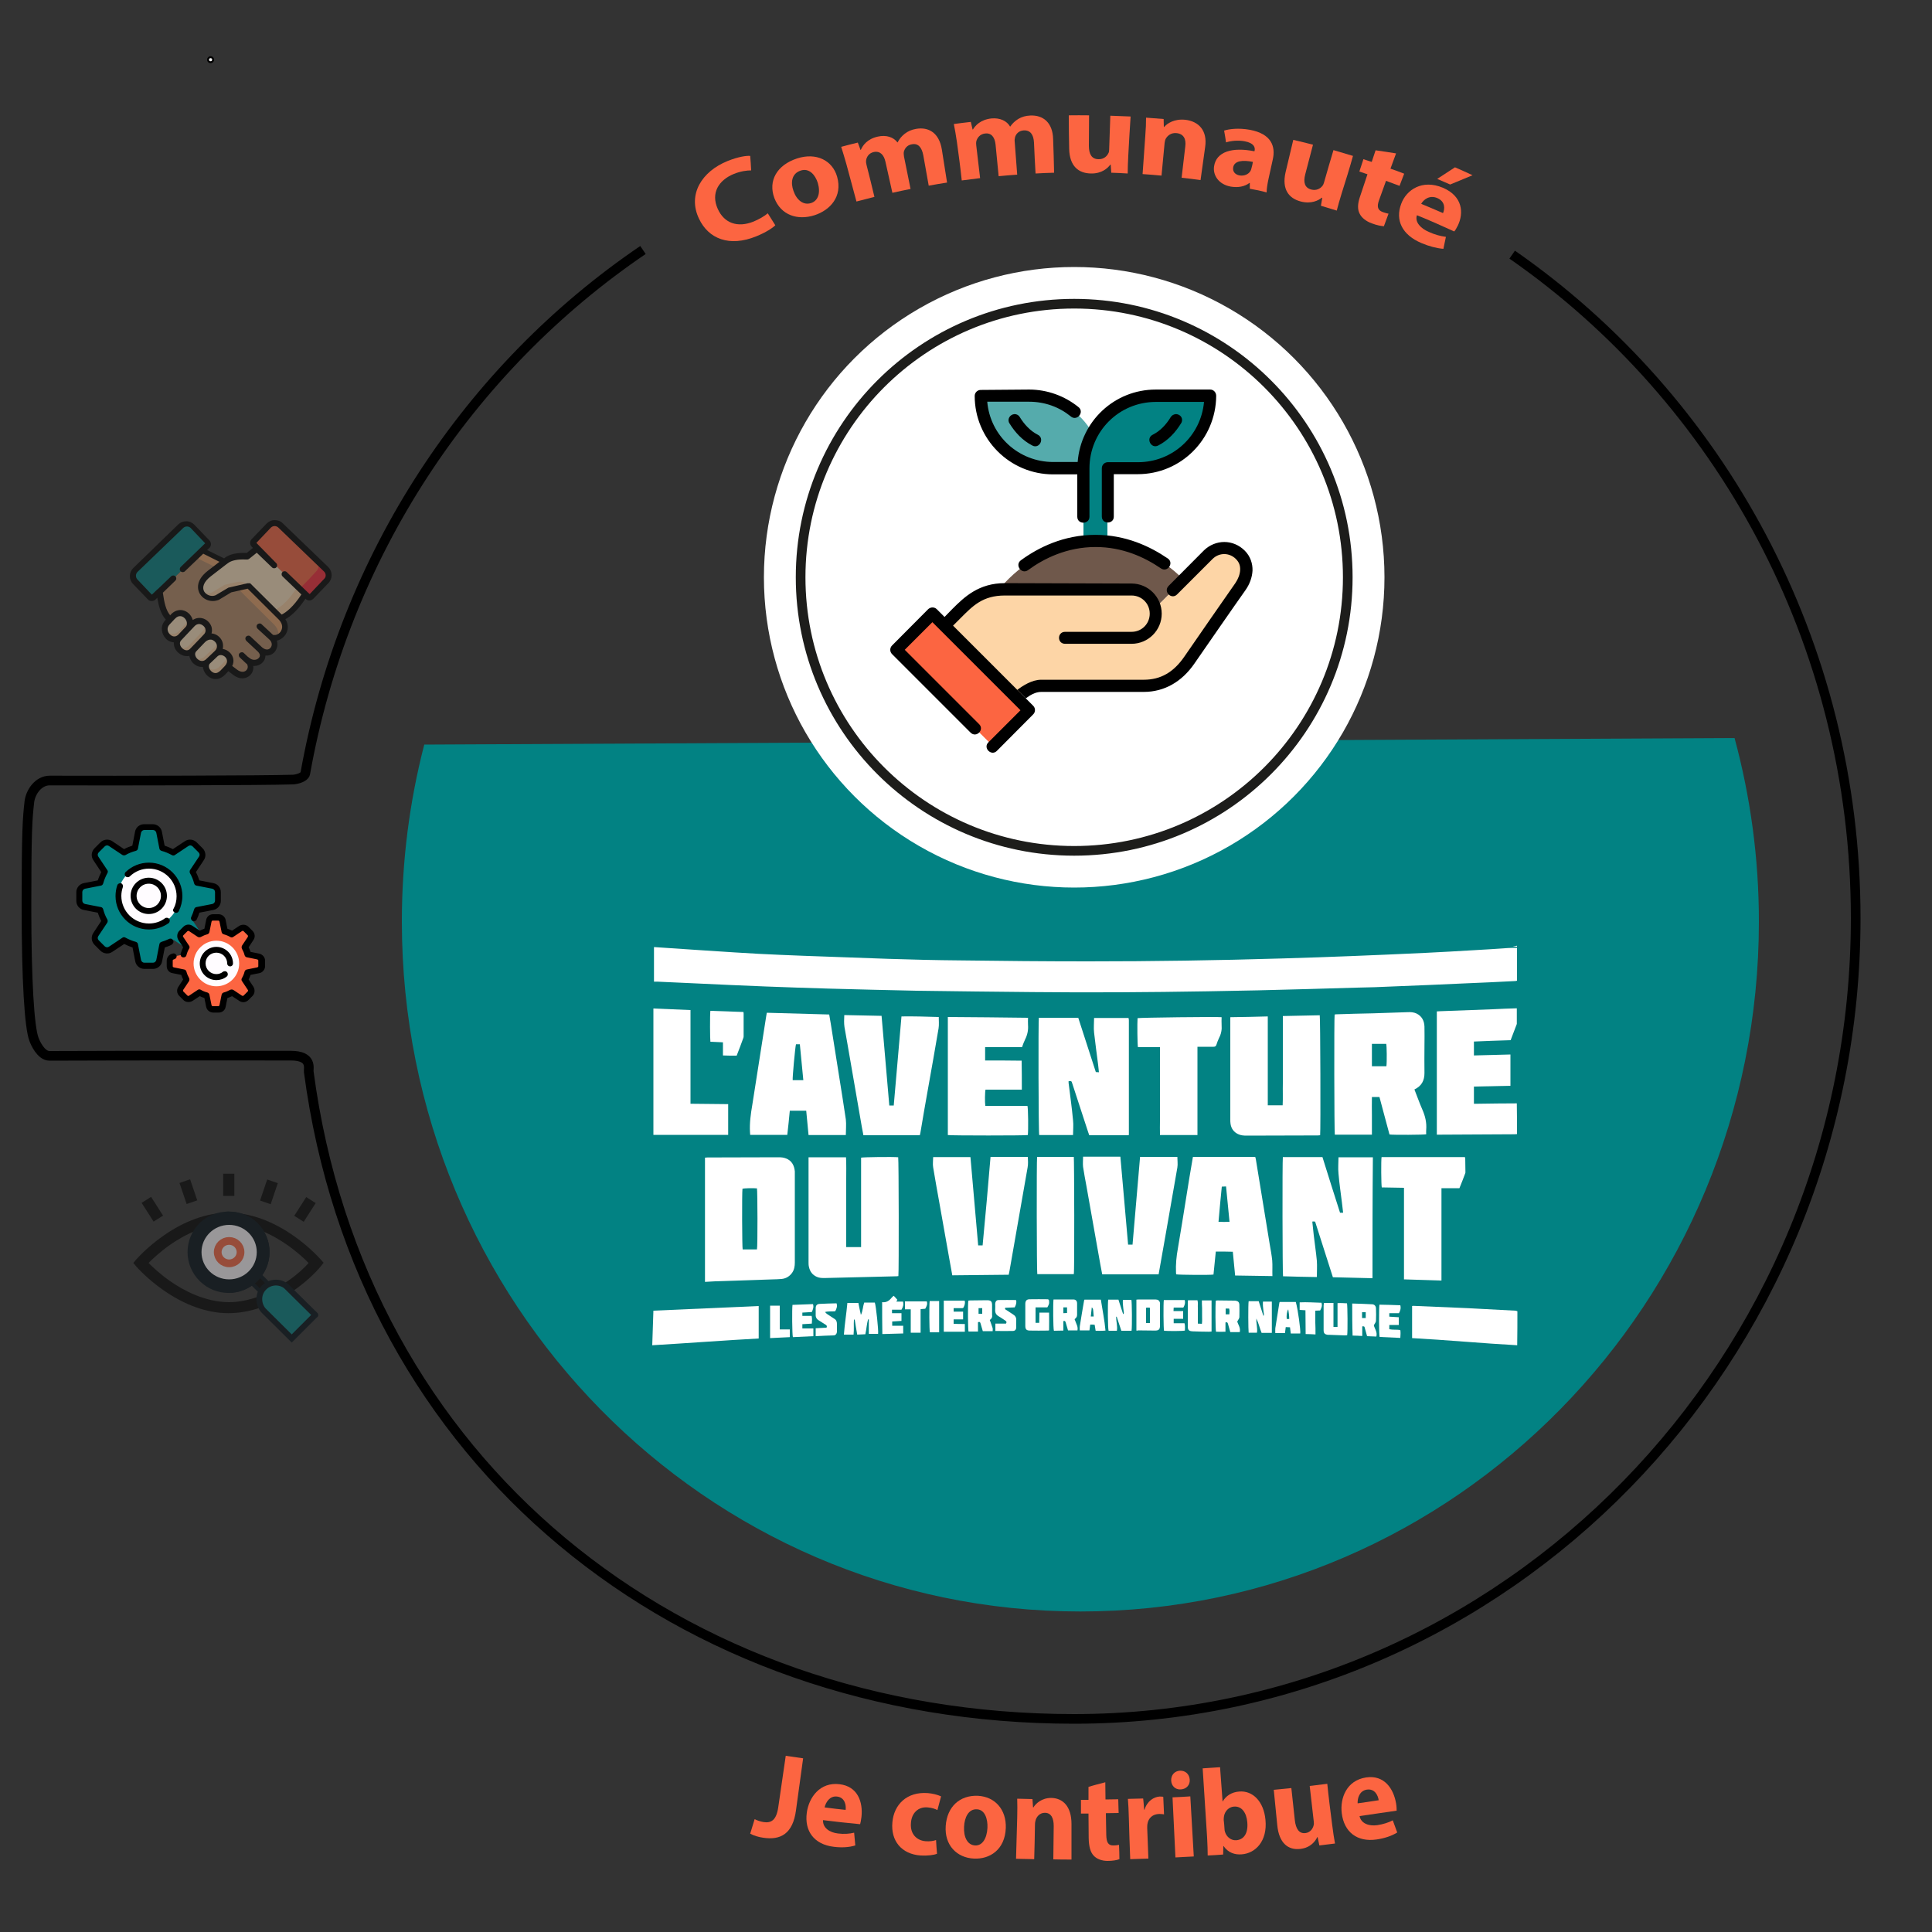 <?xml version="1.0" encoding="utf-8"?>
<!-- Generator: Adobe Illustrator 27.0.0, SVG Export Plug-In . SVG Version: 6.00 Build 0)  -->
<svg version="1.1" id="Calque_1" xmlns="http://www.w3.org/2000/svg" xmlns:xlink="http://www.w3.org/1999/xlink" x="0px" y="0px"
	 viewBox="0 0 1000 1000" style="enable-background:new 0 0 1000 1000;" xml:space="preserve">
<rect x="0" y="0" width="1000" height="1000" fill="#333333" stroke="none"/>
<style type="text/css">
	.st0{fill:#FFFFFF;stroke:#1D1D1B;stroke-width:5;stroke-miterlimit:10;}
	.st1{fill:#028283;}
	.st2{fill:#FFFFFF;}
	.st3{fill:none;stroke:#1D1D1B;stroke-width:5;stroke-miterlimit:10;}
	.st4{fill:#FDD5A6;}
	.st5{fill:#FC6541;}
	.st6{fill:#6F584B;}
	.st7{opacity:0.67;fill:#028283;enable-background:new    ;}
	.st8{opacity:0.5;}
	.st9{fill:none;stroke:#000000;stroke-width:5;stroke-miterlimit:10;}
	.st10{stroke:#000B13;stroke-width:2;stroke-miterlimit:10;}
	.st11{fill:#028283;stroke:#000B13;stroke-width:3;stroke-miterlimit:10;}
	.st12{fill:#000B13;stroke:#000B13;stroke-width:2;stroke-miterlimit:10;}
	.st13{fill:#FFFCFF;stroke:#FFFCFF;stroke-width:5;stroke-miterlimit:10;}
	.st14{fill:none;stroke:#FC6541;stroke-width:4;stroke-miterlimit:10;}
	.st15{fill-rule:evenodd;clip-rule:evenodd;fill:#FC6541;}
	.st16{opacity:0.65;fill-rule:evenodd;clip-rule:evenodd;fill:#FFBC85;}
	.st17{fill-rule:evenodd;clip-rule:evenodd;fill:#FFE5C1;}
	.st18{fill-rule:evenodd;clip-rule:evenodd;fill:#028283;}
	.st19{opacity:0.8;fill-rule:evenodd;clip-rule:evenodd;fill:#F5A96C;}
	.st20{opacity:0.8;}
	.st21{fill-rule:evenodd;clip-rule:evenodd;fill:#F5A96C;}
	.st22{fill-rule:evenodd;clip-rule:evenodd;fill:#FED1A3;}
	.st23{fill-rule:evenodd;clip-rule:evenodd;fill:#FB2A39;}
	.st24{fill:#FFFCFF;}
	.st25{fill:#FFFFFF;stroke:#000000;stroke-miterlimit:10;}
</style>
<path class="st0" d="M561.7,69.7"/>
<path class="st0" d="M528.3,87.3"/>
<path class="st1" d="M897.8,382c8.2,30.3,12.6,62.1,12.6,95c0,197.2-157.2,357.1-351.2,357.1S208,674.3,208,477
	c0-31.6,4-62.3,11.6-91.6"/>
<g>
	<path class="st2" d="M338.2,678.4c18.2-0.8,36.3-1.6,54.5-2.4c0,5.7,0,11.2,0,16.8c-16.9,0.9-37.9,2.5-55.1,3.5"/>
	<path class="st2" d="M338.2,522c6.3,0.3,12.7,0.5,19.2,0.8c0,16.2,0,32.2,0,48.5c6.5,0.1,13,0.1,19.5,0.2c0,5.4,0,10.6,0,15.9
		c-12.9,0-25.8,0-38.7,0"/>
	<path class="st2" d="M338.5,490.2c0,0,44,3,54.2,3.5c7.6,0.4,15.2,0.7,22.8,1c14.8,0.5,29.6,1.1,44.4,1.6
		c12.3,0.4,24.6,0.7,36.9,0.8c22.2,0.3,44.3,0.5,66.5,0.5c33.4,0,66.8-0.5,100.1-1.5c6.3-0.2,12.7-0.4,19-0.6
		c11.8-0.4,23.6-0.9,35.5-1.4c6.6-0.3,13.3-0.6,19.9-0.9c8.5-0.4,16.9-0.9,25.4-1.4c5.8-0.3,11.5-0.7,17.3-1.1
		c1.6-0.1,3.2-0.1,4.7-0.1c0,5.7,0,11.4,0,17c-0.4,0.1-0.7,0.2-1.1,0.2c-8.6,0.4-17.3,0.9-25.9,1.2c-12.5,0.6-25.1,1.1-37.6,1.6
		c-6.1,0.3-12.2,0.5-18.3,0.6c-17.1,0.5-34.1,1-51.2,1.4c-8.8,0.2-17.5,0.3-26.3,0.5c-30.1,0.5-60.1,0.7-90.2,0.4
		c-20.1-0.2-40.2-0.4-60.3-0.7c-15.1-0.3-30.2-0.7-45.3-1.1c-10.9-0.3-21.8-0.7-32.7-1.1c-12.1-0.5-24.2-1-36.3-1.6
		c-6.6-0.3-13.2-0.6-19.7-0.9c-0.6,0-1.2,0-1.8,0"/>
	<path class="st2" d="M785.2,489.5c0,0.1,0,0.3,0,0.5c-0.7,0-1.4-0.1-2.2-0.1"/>
	<path class="st2" d="M337.5,489.8"/>
	<path class="st2" d="M337.7,696.4"/>
	<path class="st2" d="M785.3,696.3c-16.8-0.9-37.5-2.8-54.4-3.7c0-5.5,0-11.1,0-16.6c0.2,0,0.3-0.1,0.5-0.1
		c7.1,0.3,14.1,0.6,21.2,0.9c4.9,0.2,9.7,0.4,14.6,0.7c5.7,0.3,11.4,0.6,17.1,0.9c0.4,0,0.7,0.2,1.1,0.3
		C785.4,684.6,785.4,690.4,785.3,696.3"/>
	<path class="st2" d="M785.2,587c-0.4,0-0.9,0.1-1.3,0.1c-12.9,0.1-25.8,0.1-38.7,0.2c-0.5,0-0.9,0-1.5,0c0-21.3,0-42.5,0-63.8
		c0.6,0,1.2-0.1,1.8-0.1c8.9-0.3,17.9-0.7,26.8-1c4.3-0.2,8.6-0.4,12.8-0.5c0,2.7,0,5.4,0,8.1c-1.1,2.8-2.1,5.5-3.2,8.4
		c-6.4,0.2-12.7,0.4-19,0.7c0,2.5,0,4.8,0,7.2c6.4-0.2,12.6-0.3,18.9-0.5c0,5.5,0,10.8,0,16.2c-6.4,0.1-12.6,0.3-18.9,0.4
		c0,3.1,0,5.9,0,8.9c0.7,0,1.3,0,2,0c6.7-0.1,13.5-0.2,20.2-0.2C785.2,576.3,785.2,581.6,785.2,587z"/>
	<path class="st2" d="M364.9,663.5c0-21.5,0-42.9,0-64.3c0.5,0,0.9-0.1,1.3-0.1c12.3,0,24.5-0.1,36.8-0.1c1.3,0,2.6,0.1,3.8,0.6
		c3,1.1,4.3,3.6,4.6,6.7c0,0.3,0,0.7,0,1c0,15.4,0,30.8,0,46.2c0,1.9-0.3,3.7-1.4,5.3c-1.4,1.9-3.2,3-5.6,3.2
		c-1.4,0.1-2.8,0.2-4.2,0.2c-10,0.3-20,0.7-30,1C368.5,663.3,366.8,663.4,364.9,663.5z M391.8,646.7c0.4-1.5,0.3-30.5,0-31.6
		c-2-0.2-6.6-0.1-7.5,0.2c-0.3,2.2-0.2,30.5,0.1,31.4C386.9,646.7,389.4,646.7,391.8,646.7z"/>
	<path class="st2" d="M732.1,563.9c1.4,3.5,2.6,7,4.1,10.4s2.3,6.8,2,10.5c-0.1,0.8,0,1.5,0,2.3c-1.1,0.3-17.2,0.4-19,0.1
		c-1.7-6.4-3.5-12.9-5.2-19.4c-1.3,0-2.5,0-3.9,0c-0.1,3.3,0,6.5,0,9.7s0,6.4,0,9.8c-6.5,0-12.9,0-19.2,0c-0.3-1-0.4-60.6-0.1-62.2
		c0.3,0,0.6-0.1,0.9-0.1c6.3-0.2,12.5-0.4,18.8-0.5c6-0.2,12-0.4,18-0.6c1.6-0.1,3.2,0,4.7,0.7c2.8,1.4,4,3.8,4.1,6.8
		c0.1,3.3,0,6.6,0,10c0,4.7-0.1,9.3,0,14C737.3,559.2,735.9,562.1,732.1,563.9z M710.1,551.9c2.6,0,5.1,0,7.5,0
		c0.3-2.2,0.2-10.8-0.1-11.6c-2.5,0-4.9,0-7.4,0C710.1,544.3,710.1,548.1,710.1,551.9z"/>
	<path class="st2" d="M710.4,661.6c-6.9-0.2-13.7-0.3-20.5-0.5c-3.1-9.7-6.1-19.2-9.2-28.8c-0.4,0-0.9-0.1-1.3-0.1
		c-0.1,0.2-0.2,0.4-0.1,0.6c0.2,2.2,0.5,4.4,0.7,6.6c0.5,4.4,1.2,8.8,1.6,13.2c0.2,2.7,0,5.5,0,8.4c-5.9-0.1-11.7-0.2-17.5-0.4
		c-0.3-1.2-0.4-59.9-0.1-61.7c6.8,0,13.6,0,20.5,0c3,9.6,6,19.2,9.1,28.8c0.5,0,1,0,1.6,0c-0.2-1.8-0.4-3.5-0.6-5.1
		c-0.6-5.1-1.4-10.1-1.8-15.2c-0.3-2.8,0-5.6,0-8.4c5.9,0,11.8,0,17.8,0C710.4,619.8,710.4,640.6,710.4,661.6z"/>
	<path class="st2" d="M537.7,526.8c6.8,0,13.5,0,20.4,0c3,9.3,6,18.6,9.1,28.1c0.5,0,1,0.1,1.6,0.1c-0.1-1.3-0.3-2.6-0.4-3.8
		c-0.7-5.6-1.5-11.2-2.1-16.7c-0.3-2.5,0-5,0-7.6c6,0,11.8,0,17.7,0c0,0,0.1,0,0.1,0.1l0.1,0.1c0,0.3,0.1,0.7,0.1,1
		c0,19.7,0,39.4,0,59c0,0.1-0.1,0.3-0.1,0.5c-6.8,0-13.5,0-20.4,0c-0.2-0.5-0.4-1.1-0.6-1.7c-2.7-8.4-5.5-16.7-8.2-25.1
		c-0.4-1.3-0.4-1.3-1.9-1.2c0,0.3,0,0.6,0,0.9c0.8,6.4,1.7,12.9,2.3,19.3c0.3,2.5,0,5.1,0,7.7c-6,0-11.8,0-17.5,0
		C537.5,586.5,537.4,528.7,537.7,526.8z"/>
	<path class="st2" d="M418.5,599c6.5,0,12.9,0,19.4,0c0.2,3.8,0.1,7.7,0.1,11.6c0,3.9,0,7.8,0,11.7c0,3.8,0,7.7,0,11.5
		c0,3.9,0,7.8,0,11.7c2.6,0,5.1,0,7.7,0c0-15.5,0-31,0-46.3c1.1-0.3,17-0.5,19.2-0.2c0.3,1,0.4,59.1,0.1,61.5
		c-0.3,0-0.6,0.1-0.9,0.1c-12.4,0.3-24.8,0.6-37.2,0.9c-1.4,0-2.8,0-4.1-0.6c-2.3-1-3.6-2.8-4.1-5.2c-0.2-0.8-0.2-1.6-0.2-2.4
		c0-17.5,0-35,0-52.5C418.5,600.1,418.5,599.7,418.5,599z"/>
	<path class="st2" d="M656.2,572.1c2.7,0,5.1,0,7.7,0c0.2-3.9,0-7.7,0.1-11.5c0-3.8,0-7.7,0-11.5s0-7.7,0-11.5s0-7.7,0-11.7
		c6.4-0.1,12.8-0.3,19.1-0.4c0.3,1.2,0.5,59.3,0.2,62.1c-0.4,0-0.8,0.1-1.2,0.1c-12.3,0-24.5,0.1-36.8,0.1c-1.5,0-3.1-0.1-4.5-0.8
		c-2.3-1.1-3.6-3-3.9-5.5c-0.1-0.7-0.1-1.3-0.1-2c0-17.1,0-34.2,0-51.2c0-0.5,0-1,0-1.8c6.5-0.1,12.8-0.2,19.4-0.4
		C656.2,541.3,656.2,556.6,656.2,572.1z"/>
	<path class="st2" d="M437.8,587.5c-6.4,0-12.8,0-19.3,0c-0.4-4.2-0.8-8.3-1.2-12.6c-2.9,0-5.6,0-8.5,0c-0.4,4.1-0.8,8.3-1.3,12.5
		c-6.5,0-12.8,0-19.2,0c0-0.5-0.1-0.9-0.1-1.3c-0.3-4.8,0.4-9.6,1.2-14.3c2.4-15.3,4.8-30.6,7.2-45.9c0.1-0.5,0.2-1,0.3-1.7
		c10.7,0.3,21.4,0.6,32.3,0.9c0.3,1.6,0.5,3.2,0.8,4.7c1.4,8.8,2.8,17.6,4.2,26.5c1.2,7.7,2.5,15.4,3.6,23.1
		C438.1,582,437.8,584.8,437.8,587.5z M412,540.5c-0.4,1.3-1.9,17.4-1.7,18.6c1.8,0,3.6,0,5.5,0c-0.6-6.3-1.2-12.4-1.8-18.6
		C413.2,540.5,412.6,540.5,412,540.5z"/>
	<path class="st2" d="M629.3,647.8c-0.4,4-0.8,8-1.2,11.9c-1.1,0.3-17.5,0.2-19.3-0.1c0-0.2-0.1-0.5-0.1-0.8
		c-0.2-4.3,0.2-8.5,1-12.8c1.5-8.6,2.8-17.2,4.2-25.7c1.1-6.9,2.2-13.8,3.4-20.6c0-0.3,0.1-0.6,0.2-0.9c10.7,0,21.4,0,32.2,0
		c0.1,0.4,0.2,0.7,0.3,1.1c2.4,14.7,4.8,29.4,7.2,44.1c0.5,2.8,1,5.6,1.3,8.4c0.2,2.6,0,5.3,0.1,8.1c-6.4-0.1-12.8-0.2-19.3-0.3
		c-0.4-4.1-0.8-8.1-1.2-12.3C635,647.8,632.2,647.8,629.3,647.8z M634.6,614.1c-0.8,0-1.5,0.1-2.2,0.1c-0.6,6.1-1.2,12.1-1.7,18.2
		c2,0.1,3.8,0.1,5.7,0C635.8,626.2,635.2,620.2,634.6,614.1z"/>
	<path class="st2" d="M476.1,587.6c-9.8,0-19.4,0-29.2,0c-0.3-1.4-0.5-2.8-0.8-4.2c-2.5-14.4-5-28.9-7.5-43.3
		c-0.5-2.8-1-5.7-1.5-8.5c-0.3-2-0.2-4-0.1-6.2c6.5,0.1,12.8,0.3,19.3,0.4c1.3,15.5,2.7,30.9,4,46.4c0.8,0,1.4,0,2.3,0
		c1.4-15.3,2.6-30.6,4-46.1c6.4-0.1,12.7,0.1,19.3,0.3c0,2,0.2,4-0.1,5.9c-1.8,10.7-3.7,21.3-5.6,32c-1.3,7.3-2.6,14.7-3.8,22
		C476.3,586.7,476.2,587.1,476.1,587.6z"/>
	<path class="st2" d="M512.7,598.8c6.5,0,12.8,0,19.3,0c0.1,1.8,0.2,3.7-0.1,5.4c-1.7,9.9-3.5,19.8-5.2,29.7c-1.4,8-2.8,16-4.2,24
		c-0.1,0.6-0.2,1.1-0.4,1.9c-9.7,0.1-19.4,0.2-29.2,0.3c-0.4-2.5-0.9-4.8-1.3-7.2c-1.8-10.1-3.6-20.3-5.4-30.4
		c-1.1-6.1-2.2-12.2-3.2-18.3c-0.3-1.7,0-3.4,0-5.3c6.4,0,12.8,0,19.3,0c1.3,15.2,2.7,30.4,4,45.7c0.7,0,1.4,0,2.3,0
		C510.1,629.3,511.4,614.1,512.7,598.8z"/>
	<path class="st2" d="M590.1,598.8c6.5,0,12.8,0,19.3,0c0,1.9,0.3,3.7,0,5.5c-1.9,11.1-3.9,22.2-5.8,33.2
		c-1.2,6.8-2.4,13.6-3.6,20.4c-0.1,0.5-0.2,1-0.3,1.7c-9.7,0-19.4,0-29.2,0c-0.3-1.8-0.7-3.5-1-5.3c-2.4-13.5-4.8-27.1-7.2-40.6
		c-0.6-3.2-1.2-6.4-1.7-9.7c-0.2-1.7,0-3.4,0-5.3c6.4,0,12.8,0,19.3,0c1.3,15.1,2.7,30.2,4,45.5c0.8,0,1.4,0,2.3,0
		C587.5,629.1,588.8,614,590.1,598.8z"/>
	<path class="st2" d="M528.9,564c-6.3,0-12.6,0-18.8,0c-0.3,1.1-0.4,6.6-0.1,8.4c7.3,0,14.5,0,21.8,0c0.4,1.2,0.5,12.6,0.2,15.1
		c-1,0.3-39.7,0.3-41.4,0c0-20.3,0-40.6,0-61.1c13.8,0.1,27.5,0.2,41.5,0.4c0,1.3-0.1,2.5,0,3.7c0.2,2.7-0.3,5.1-1.5,7.5
		c-0.6,1.2-1.1,2.6-1.6,4c-6.3,0-12.6,0-19.1,0c0,2.3,0,4.5,0,6.9c6.3,0,12.6,0,18.9,0.1C528.9,554,528.9,558.9,528.9,564z"/>
	<path class="st2" d="M746.1,662.8c-6.6-0.2-12.9-0.4-19.4-0.6c0-15.8,0-31.5,0-47.4c-3.9-0.1-7.7-0.1-11.5-0.2
		c-0.3-1.2-0.4-14.2-0.1-15.7c14.3,0,28.7,0,43,0c0.1,0.2,0.3,0.2,0.3,0.3c0,2.5,0.1,5,0.1,7.5c0,0.2,0,0.4-0.1,0.6
		c-1,2.6-1.9,5.1-3,7.7c-3.1,0-6.2,0-9.3,0C746.1,630.9,746.1,646.7,746.1,662.8z"/>
	<path class="st2" d="M619.8,541.8c0,7.8,0,15.4,0,23c0,7.5,0,15.1,0,22.7c-6.5,0-12.9,0-19.4,0c-0.1-2.5,0-5.1,0-7.6s0-5,0-7.5
		s0-5.1,0-7.6s0-5,0-7.5s0-5.1,0-7.6s0-5,0-7.7c-2-0.1-3.9,0-5.8,0c-1.9,0-3.7,0-5.6,0c-0.3-1.1-0.4-12.6-0.2-15
		c0.9-0.3,41.7-0.8,43.5-0.5c0,1.3-0.1,2.6,0,4c0.2,2.4-0.2,4.6-1.3,6.7c-0.6,1.2-1,2.4-1.4,3.6c-0.3,0.8-0.7,1-1.5,1
		c-2.2,0-4.4,0-6.6,0C620.9,541.8,620.5,541.8,619.8,541.8z"/>
	<path class="st2" d="M555.8,659.5c-6.3,0-12.6,0-18.9,0c-0.3-1.1-0.4-59-0.1-60.7c6.3,0,12.6,0,19,0
		C556,599.8,556.2,657.8,555.8,659.5z"/>
	<path class="st2" d="M367.7,523.2c5.7,0.2,11.4,0.4,17.1,0.6c0.1,0.5,0.1,0.8,0.1,1.2c0,3.7,0,7.3,0,11c0,0.4,0,0.8-0.1,1.1
		c-1.1,3.1-2.3,6.2-3.5,9.3c-1.2,0-2.4,0-3.5,0s-2.3-0.1-3.6-0.1c0-2.3,0-4.5,0-6.8c-2.3-0.1-4.4-0.2-6.5-0.3
		C367.5,538.3,367.4,525.1,367.7,523.2z"/>
	<path class="st2" d="M438.6,674.4c1.9,0,3.8,0,5.7,0c0.4,2,0.8,4.1,1.3,6.2c1-2,1-4.3,1.7-6.4c1.8,0,3.6,0,5.5,0
		c0.6,1.5,2,14.6,1.7,16.2c-1.5,0-3.1,0-4.8,0c0-2.5,0-5,0-7.5c-0.1,0-0.3,0-0.4,0c-0.7,2.5-0.8,5.1-1.4,7.7
		c-1.4,0.1-2.7,0.1-4.2,0.2c-0.5-2.7-0.9-5.2-1.3-7.8c-0.1,0-0.2,0-0.4,0c-0.2,2.5,0.1,5.1-0.2,7.8c-1.6,0-3.2,0-5,0
		C437.2,685.3,438.1,680,438.6,674.4z"/>
	<path class="st2" d="M699.9,674.7c3.6,0.1,7,0.2,10.4,0.4c1.1,0.1,1.8,0.8,1.9,2c0.1,2.2,0.1,4.4,0,6.6c0,0.7-0.7,1.4-1.1,2.3
		c0.4,1.7,1.9,3.4,1.3,5.8c-1.6-0.1-3.1-0.1-4.8-0.2c-0.4-1.5-0.8-2.9-1.2-4.3c-0.2-0.8-0.2-0.8-1.3-0.8c0,1.6,0,3.2,0,5
		c-1.8-0.1-3.4-0.2-5-0.2C699.9,685.8,699.9,680.4,699.9,674.7z M705,682.2c0.7,0,1.3,0,1.9,0c0-1,0-2,0-3c-0.7,0-1.3,0-1.9,0
		C705,680.2,705,681.1,705,682.2z"/>
	<path class="st2" d="M646.3,673.5c1.7,0,3.4,0,5.2,0c0.8,2.5,1.6,5,2.4,7.5c0.1,0,0.2,0,0.2,0c0-0.2,0.1-0.5,0.1-0.7
		c-0.2-1.4-0.4-2.9-0.5-4.3c-0.1-0.8,0-1.5,0-2.3c1.5,0,3,0,4.6,0c0,5.5,0,10.8,0,16.2c-1.8,0-3.5,0-5.3,0c-1-2.4-1.5-5-2.7-7.4
		c-0.2,2.4,0.7,4.8,0.3,7.3c-1.5,0-2.9,0-4.3,0C646.1,688.6,646,675.1,646.3,673.5z"/>
	<path class="st2" d="M641.7,689.5c-1.6,0-3.2,0-4.9,0c-0.4-1.5-0.8-2.9-1.2-4.3c-0.2-0.6-0.4-1-1.3-0.7c0,1.5,0,3.1,0,4.8
		c-1.7,0.1-3.4,0-4.9,0c-0.3-1.1-0.4-13.8-0.1-16.1c0.3,0,0.6-0.1,0.9-0.1c2.9,0,5.8,0.1,8.6,0.1c0.3,0,0.7,0,1,0.1
		c1.1,0.2,1.6,0.8,1.7,1.9c0,2.2,0.1,4.3,0,6.5c0,0.7-0.6,1.4-1.1,2.3C640.8,685.6,642.2,687.2,641.7,689.5z M634.4,677.3
		c0,1,0,2,0,3c0.7,0,1.2,0,1.9,0c0.1-1,0.2-2-0.1-3C635.6,677.3,635.1,677.3,634.4,677.3z"/>
	<path class="st2" d="M512.3,683.2c0.5,1.5,1.1,2.9,1.5,4.3c0.1,0.4,0,0.9,0,1.5c-1.7,0-3.4,0-5.1,0c-0.4-1.4-0.8-2.7-1.2-4.1
		c-0.2-0.6-0.5-0.9-1.3-0.5c0,1.5,0,3.1,0,4.8c-1.7,0-3.3,0-4.9,0c-0.3-0.9-0.4-14.3-0.1-16c0.3,0,0.6-0.1,1-0.1
		c2.9,0,5.8-0.1,8.7-0.1c2,0,2.6,0.6,2.6,2.6c0,1.6,0,3.3,0,4.9C513.7,681.6,513.4,682.5,512.3,683.2z M506.5,677.1c0,1.1,0,2,0,2.9
		c0.7,0,1.3,0,1.9,0c0-1,0-2,0-2.9C507.7,677.1,507.1,677.1,506.5,677.1z"/>
	<path class="st2" d="M545.3,672.6c3.4,0,6.8,0,10.2,0c1.3,0,2,0.7,2,2.1c0,2,0,3.9,0,5.9c0,1-0.5,1.6-1.3,2.2
		c0.4,0.9,0.7,1.9,1.1,2.8c0.4,0.9,0.6,1.9,0.4,3c-1.6,0-3.2,0-4.9,0c-0.4-1.4-0.8-2.7-1.2-4.1c-0.2-0.6-0.4-1-1.2-0.7
		c0,1.5,0,3.1,0,4.9c-1.7,0.1-3.3,0-4.9,0.1C545.1,687.7,545,674.7,545.3,672.6z M550.4,676.7c0,1.1,0,2,0,3c0.7,0,1.3-0.1,1.9-0.1
		c0-1.1,0-1.9,0-2.9C551.6,676.7,551.1,676.7,550.4,676.7z"/>
	<path class="st2" d="M573.6,672.7c1.8,0,3.4,0,5.3,0c0.8,2.4,1.6,4.9,2.4,7.4c0.1,0,0.2,0,0.3,0c0-0.2,0.1-0.5,0.1-0.7
		c-0.2-1.5-0.4-3-0.5-4.4c-0.1-0.7,0-1.4,0-2.2c1.6,0,3,0,4.4,0c0.3,1,0.4,13.9,0.1,16c-1.7,0-3.4,0-5.3,0c-0.8-2.4-1.6-4.8-2.4-7.3
		c-0.1,0-0.2,0-0.3,0.1c0,2.4,0.8,4.7,0.4,7.2c-1.5,0-2.9,0-4.3,0C573.4,687.7,573.3,674.8,573.6,672.7z"/>
	<path class="st2" d="M685.2,674.4c1.7,0,3.3,0,5,0c0,4.2,0,8.2,0,12.4c0.8,0,1.4,0,2.1,0c0-4,0-8.1,0-12.3c1.7-0.1,3.3,0,4.9,0.1
		c0.3,1.1,0.4,14.6,0.1,16.5c-0.3,0-0.7,0.1-1.1,0.1c-2.7-0.1-5.5-0.2-8.2-0.3c-0.2,0-0.5,0-0.7,0c-1.6-0.2-2.2-0.8-2.2-2.4
		c0-1.5,0-3.1,0-4.6c0-2.7,0-5.4,0-8.1C685.2,675.3,685.2,674.9,685.2,674.4z"/>
	<path class="st2" d="M588.2,688.7c0-5.3,0-10.6,0-16c0.4,0,0.8-0.1,1.1-0.1c2.7,0,5.5,0,8.2,0c0.4,0,0.9,0,1.3,0.1
		c0.9,0.1,1.4,0.8,1.6,1.6c0.1,0.3,0,0.7,0,1c0,3.6,0,7.2,0,10.8c0,2-0.6,2.6-2.6,2.6c-3,0-6-0.1-8.9-0.1
		C588.7,688.8,588.5,688.8,588.2,688.7z M595.2,684.8c0-2.7,0-5.3,0-7.9c-0.4,0-0.7-0.1-1.1-0.1c-0.3,0-0.5,0.1-0.9,0.1
		c0,2.7,0,5.3,0,7.9C594,684.8,594.6,684.8,595.2,684.8z"/>
	<path class="st2" d="M670.7,673.9c1.1,3.7,2.6,14.9,2.3,16.3c-1.6,0-3.2,0-4.9,0c-0.1-1.1-0.3-2.1-0.4-3.2c-0.7,0-1.4-0.1-2.2-0.1
		c-0.1,1.1-0.3,2.1-0.4,3.1c-1.6,0-3.2,0-5,0c0-0.9-0.1-1.7,0-2.5c0.7-4.4,1.4-8.8,2.1-13.2c0-0.1,0.1-0.3,0.2-0.4
		C665.2,673.9,668,673.9,670.7,673.9z M667.3,682.7c0-1.6-0.2-3.2-0.5-5c-0.7,1-1,3.2-0.8,5C666.4,682.7,666.8,682.7,667.3,682.7z"
		/>
	<path class="st2" d="M622.1,673.1c1.8,0,3.3,0,5,0c0,5.4,0,10.7,0,16.1c-0.5,0-0.9,0.1-1.3,0.1c-2.8,0-5.6-0.1-8.4-0.2
		c-2-0.1-2.6-0.6-2.6-2.6c0-4,0-8.1,0-12.1c0-0.4,0-0.8,0.1-1.4c1.6,0,3.2,0,4.9,0c0.4,1.3,0.1,2.7,0.2,4c0,1.3,0,2.6,0,3.9
		c0,1.3,0,2.7,0,4.2c0.7,0,1.3,0.1,2.1,0.1c0.2-1.4,0.1-2.7,0.1-4.1c0-1.3,0-2.7,0-4C622.1,675.8,622.1,674.4,622.1,673.1z"/>
	<path class="st2" d="M542.9,672.8c0.3,1.8,0.2,2.1-0.8,3.9c-1.9,0-3.9,0-6.1,0c0,2.7,0,5.3,0,8c0.6,0,1.2,0,1.9,0
		c0-1.7,0.1-3.5,0.1-5.3c1.7,0,3.3,0,5,0c0.1,3,0,6.1,0,9.2c-0.4,0.1-0.7,0.1-1,0.1c-2.9,0-5.9,0.1-8.8,0c-1.9,0-2.5-0.6-2.5-2.5
		c0-3.8,0-7.5,0-11.3c0-1.6,0.7-2.4,2.2-2.4c3.2-0.1,6.3,0,9.5,0C542.7,672.7,542.8,672.7,542.9,672.8z"/>
	<path class="st2" d="M564.3,685.6c-0.1,1-0.3,2-0.4,3c-1.6,0-3.2,0-5,0c0-0.7-0.1-1.4,0-2.1c0.7-4.4,1.4-8.8,2.2-13.2
		c0-0.2,0.1-0.4,0.2-0.6c2.8,0,5.5,0,8.5,0c0.8,5.3,1.9,10.5,2.4,16c-1.8,0.2-3.4,0.1-5.1,0.1c-0.2-1-0.3-2-0.5-3.1
		C565.8,685.6,565.1,685.6,564.3,685.6z M566.1,681.4c-0.1-1-0.1-1.7-0.2-2.5c-0.1-0.7,0-1.6-0.8-2.2c-0.2,1.5-0.3,3.1-0.5,4.7
		C565.2,681.4,565.6,681.4,566.1,681.4z"/>
	<path class="st2" d="M456.6,674c2.2,0.3,3.7-0.8,4.9-2.3c0.3-0.4,0.7-0.7,1.1-1c0.7,0.7,1.3,1.4,1.9,2.1c-0.1,0.1-0.3,0.4-0.5,0.7
		c0,0.1,0.1,0.2,0.1,0.2c1.1,0,2.2,0,3.3,0c0.4,1.6,0,2.8-0.8,4.2c-1.6,0-3.2,0-4.9,0c0,0.7,0,1.2,0,1.8c1.6,0,3.2,0,4.9,0
		c0,1.4,0,2.6,0,4c-1.6,0.1-3.2,0.2-4.8,0.3c0,0.7,0,1.4,0,2.2c1.9,0,3.7,0,5.7,0c0,1.3,0,2.5,0,4c-3.6,0.1-7.2,0.2-10.8,0.3
		C456.6,684.8,456.6,679.5,456.6,674z"/>
	<path class="st2" d="M410.2,675.4c3.5-0.1,7-0.3,10.6-0.4c0.5,1.5,0,2.7-0.6,4.1c-1.6,0.1-3.2,0.2-4.9,0.3c0,0.6,0,1.1,0,1.7
		c1.6,0,3.2,0,4.8,0c0.3,1.3,0.2,2.6,0.1,4c-1.6,0.1-3.2,0.2-4.9,0.3c0,0.7,0,1.4,0,2.2c1.9,0,3.7,0,5.7,0c0,1.3,0,2.6,0,4
		c-3.6,0.2-7.1,0.3-10.6,0.5C410,691,409.9,677.1,410.2,675.4z"/>
	<path class="st2" d="M724.8,675.6c0.4,1.6,0,2.8-0.7,4.1c-1.6,0-3.2,0-5,0c0,0.6,0,1.1,0,1.8c1.7,0.1,3.3,0.2,4.9,0.3
		c0,1.4,0,2.6,0,4c-1.6,0-3.2,0-4.9,0c0,0.7,0,1.4,0,2.2c1.8,0.4,3.8,0.1,5.7,0.4c0.2,1.3,0.1,2.6,0,4.1c-3.6-0.2-7.2-0.3-10.7-0.5
		c-0.4-1.1-0.4-15.1-0.1-16.7C717.6,675.3,721.2,675.5,724.8,675.6z"/>
	<path class="st2" d="M499.4,685.3c0,1.4,0,2.6,0,4c-3.7,0-7.2,0-10.9,0c0-5.3,0-10.6,0-16.1c3.6,0,7.2,0,10.8,0
		c0.4,1.2,0,2.3-0.5,3.4c-0.2,0.5-0.6,0.5-1.1,0.5c-1.3,0-2.7,0-4.1,0c0,0.7,0,1.2,0,1.8c1.6,0,3.2,0,4.9,0c0,1.4,0,2.6,0,4
		c-1.6,0-3.2,0-4.9,0c0,0.8,0,1.5,0,2.3C495.5,685.3,497.4,685.3,499.4,685.3z"/>
	<path class="st2" d="M613.2,672.9c0.4,1.5,0,2.7-0.7,3.9c-1.6,0-3.2,0-5,0c0,0.6-0.1,1.1-0.1,1.8c1.7,0,3.3,0,5,0c0,1.4,0,2.6,0,4
		c-1.6,0-3.2,0-4.9,0c0,0.8,0,1.5,0,2.3c1.9,0,3.7,0,5.6,0c0.4,1.4,0.2,2.6,0.2,3.8c-1.1,0.3-8.7,0.3-10.8,0.1
		c-0.3-1-0.4-14.4-0.1-15.9C606.1,672.9,609.7,672.9,613.2,672.9z"/>
	<path class="st2" d="M422.2,691.6c0-1.5,0-2.7,0-4.1c1.9-0.1,3.8-0.2,5.6-0.3c0.4-0.7,0.1-1.2-0.4-1.5c-1.2-0.7-2.3-1.5-3.5-2.2
		s-1.8-1.7-1.7-3.1c0-1.1,0-2.1,0-3.2c0-1.5,0.6-2.2,2-2.3c2.9-0.2,5.8-0.2,8.8-0.3c0.5,1.6,0,2.8-0.7,4.1c-1.7,0.2-3.4-0.1-5.3,0.4
		c0.6,0.5,0.8,0.9,1.2,1.1c1.2,0.8,2.3,1.5,3.5,2.3c1.1,0.6,1.5,1.5,1.5,2.8s0,2.5,0,3.8c0,1.2-0.7,2.1-1.7,2.1
		C428.4,691.3,425.3,691.4,422.2,691.6z"/>
	<path class="st2" d="M515.2,688.9c0-1.3,0-2.5,0-3.8c1.9,0,3.8,0,5.5,0c0.5-0.8,0.2-1.2-0.4-1.6c-1.1-0.7-2.2-1.5-3.4-2.2
		c-1.4-0.8-1.9-1.9-1.8-3.5c0.1-1,0-2,0-3c0.1-1.1,0.6-1.8,1.6-1.9c3.1-0.1,6.1,0,9.2,0c0.4,1.3,0,2.5-0.7,3.8
		c-1.6,0.1-3.3,0.1-4.9,0.2c-0.3,0.7,0.1,0.9,0.5,1.1c1.2,0.8,2.3,1.5,3.5,2.3c1.2,0.7,1.8,1.7,1.7,3.1c-0.1,1.2,0,2.3,0,3.5
		c0,1.3-0.6,2-1.8,2C521.4,689,518.4,688.9,515.2,688.9z"/>
	<path class="st2" d="M476.5,689.8c-1.8,0-3.4,0-5.1,0c0-4,0-7.9,0-12.1c-1.1,0-2,0-3,0c0-1.4,0-2.7,0-4.1c3.8,0,7.5,0,11.3,0
		c0.5,1.4-0.1,2.6-0.8,3.8c-0.7,0.1-1.5,0.1-2.4,0.2C476.5,681.7,476.5,685.7,476.5,689.8z"/>
	<path class="st2" d="M398.6,675.8c1.7,0,3.3,0,5,0c0,4.1,0,8.1,0,12.3c1.8,0,3.4,0,5.2,0c0,1.4,0,2.6,0,4
		c-3.4,0.2-6.7,0.3-10.2,0.5C398.6,686.9,398.6,681.4,398.6,675.8z"/>
	<path class="st2" d="M680.9,690.7c-1.8-0.1-3.3-0.2-5.1-0.2c-0.1-4.1,0-8.1-0.1-12.3c-1-0.1-1.9-0.1-3-0.2c0-1.3,0-2.5,0-3.9
		c3.7-0.2,7.5,0.1,11.3,0.2c0.5,1.5,0,2.7-0.7,4c-0.7,0-1.5,0.1-2.5,0.1c0,2.1,0,4.1,0,6.2C680.9,686.5,680.9,688.5,680.9,690.7z"/>
	<path class="st2" d="M481.2,673.4c1.7,0,3.2,0,4.9,0c0,5.4,0,10.7,0,16.2c-1.6,0-3.2,0-4.8,0C481,688.6,480.9,675.8,481.2,673.4z"
		/>
</g>
<g>
	<circle class="st2" cx="556" cy="298.8" r="160.6"/>
	<circle class="st3" cx="556" cy="298.8" r="141.6"/>
	<g id="layer1" transform="translate(0 -280.067)">
		<path id="path3700" class="st4" d="M495.2,597.5c6.2-6.2,12.5-12.5,25-12.5h65.6c6,0,11,4.2,12.1,9.8l27.6-27.7
			c4.6-4.6,11.9-4.6,16.5,0s3.7,11.2,0,16.5c-5.9,8.4-19.3,27.8-26.5,38.2c-5.9,8.6-13.7,13.2-23.5,13.2h-53.1
			c-6.2,0-9.4,3.1-12.5,6.2l-37.5-37.5L495.2,597.5z"/>
		<path id="path3702" class="st5" d="M463.9,616.2l18.7-18.7l50,50l-18.7,18.7L463.9,616.2z"/>
		<path id="path3780" class="st6" d="M520.2,585h65.6c6,0,11,4.2,12.1,9.8l14.7-14.7c-7.2-7.3-23.1-20.1-45.5-20.1
			c-31.2,0-50,25.2-50,25.2C518.1,585.1,519.1,585,520.2,585L520.2,585z"/>
		<path id="path3872" class="st1" d="M598.3,485c-20.8,0-37.5,16.7-37.5,37.5v37.8c2-0.2,4.1-0.4,6.2-0.4c2.2,0,4.2,0.2,6.2,0.4
			v-37.8h15.7c20.8,0,37.5-16.7,37.5-37.5H598.3z"/>
		<path id="path3874" class="st7" d="M507.7,485c0,20.8,16.7,37.5,37.5,37.5h15.6c0-6.6,1.7-12.8,4.7-18.2
			c-6.4-11.5-18.6-19.3-32.8-19.3H507.7z"/>
		<path id="path4034-7-6" vector-effect="none" d="M507.6,481.9c-1.7,0-3.1,1.4-3.1,3.1c0,22.4,18.2,40.6,40.6,40.6h12.5v21.9
			c0,4.2,6.3,4.1,6.3,0v-25c0-19.1,15.3-34.4,34.4-34.4h24.9c-1.6,17.6-16.2,31.2-34.2,31.2h-15.6c-1.7,0-3.1,1.4-3.1,3.1v25
			c0,4.2,6.3,4.1,6.2,0v-21.9h12.4c22.3,0,40.4-18,40.6-40.5c0-1.9-1.4-3.3-3.1-3.3h-28.2c-21.4,0-38.8,16.5-40.4,37.5h-12.6
			c-18,0-32.7-13.6-34.2-31.2h21.7c8.2,0,15.6,2.8,21.4,7.5c3.3,3,7.6-2.3,3.9-4.9c-6.9-5.5-15.8-8.9-25.3-8.9L507.6,481.9z
			 M525.1,494.4c-2.5,0.2-3.9,2.8-2.6,4.8c2.9,4.7,6.7,8.8,11.7,11.4c3.8,2.2,6.8-3.8,2.8-5.6c-3.7-1.9-6.8-5.2-9.2-9.1
			C527.3,495,526.3,494.4,525.1,494.4z M608.7,494.4c-1.2,0.1-2.1,0.6-2.7,1.5c-2.4,4-5.5,7.2-9.2,9.1c-4,1.8-1,7.7,2.8,5.6
			c5-2.6,8.8-6.7,11.7-11.4C612.7,497.1,611.3,494.5,608.7,494.4L608.7,494.4z M567,556.9c-16.5,0-29.6,6.6-38.5,13.1
			c-3.5,2.4,0.3,7.7,3.7,5.1c8.2-6,20.1-11.9,34.9-11.9c14.1,0,25.5,5.4,33.7,11c3.4,2.5,7.1-2.8,3.6-5.1
			C595.3,562.9,582.7,556.9,567,556.9L567,556.9z M633.7,560.6c-3.8,0-7.6,1.5-10.5,4.3l-18.3,18.4c-3,3,1.5,7.4,4.4,4.4l18.3-18.3
			c3.4-3.4,8.7-3.4,12.1,0c1.7,1.7,2.3,3.5,2.2,5.7s-1,4.6-2.5,6.8c-6,8.5-19.3,27.8-26.5,38.2c-5.5,7.9-12.1,11.8-20.9,11.8h-53.1
			c-4.8,0-9.5,3.1-12.3,5.2l4.4,4.4c2-1.5,4.8-3.3,7.9-3.3H592c10.7,0,19.7-5.3,26.1-14.5c7.2-10.4,20.6-29.8,26.5-38.1
			c2.2-3.1,3.5-6.6,3.7-10.2c0.1-3.6-1.1-7.4-4-10.3C641.3,562.1,637.5,560.6,633.7,560.6L633.7,560.6z M520.1,581.9
			c-13.5,0-20.9,7.1-27.2,13.4l-4,4.1l-4-4c-0.7-0.7-1.6-1-2.6-0.9c-0.7,0.1-1.4,0.4-1.9,0.9l-18.7,18.8c-1.2,1.2-1.2,3.2,0,4.4
			l40.6,40.6c3,3.1,7.5-1.5,4.4-4.4l-38.4-38.4l14.3-14.3l45.6,45.6l-16.5,16.5c-3.2,2.9,1.5,7.6,4.4,4.4l18.7-18.8
			c1.2-1.2,1.2-3.2,0-4.4l-41.5-41.5l4-4c6.2-6.2,11.3-11.6,22.8-11.6h65.6c5.2,0,9.4,4.1,9.4,9.4c0,5.2-4.1,9.4-9.4,9.4h-34.4
			c-4.2,0-4.2,6.2,0,6.2h34.4c8.6,0,15.6-7,15.6-15.6s-7-15.6-15.6-15.6L520.1,581.9z"/>
	</g>
</g>
<g>
	<g>
		<path class="st5" d="M406.7,908.8c3,0.4,6,0.9,9,1.3c-1.2,9-2.5,17.9-3.7,26.9c-1.6,12.1-7.9,15.6-17,14.2c-2.2-0.3-5-1.1-6.7-2.1
			c0.8-2.5,1.5-5,2.3-7.5c1.2,0.6,2.8,1.2,4.6,1.5c3.9,0.6,6.6-0.9,7.6-7.5C404.1,926.6,405.4,917.7,406.7,908.8z"/>
		<path class="st5" d="M426,942.1c-0.2,4,3.4,6.4,7.7,6.9c3.2,0.4,5.8,0.2,8.4-0.4c0.2,2.2,0.4,4.4,0.6,6.6c-3.3,1-7.1,1.2-11.1,0.7
			c-10.2-1.2-15.3-8.1-14-17.7c1.1-7.9,6.8-15.9,16.9-14.7c9.5,1.1,12.2,9.2,11.4,16.9c-0.2,1.7-0.5,3.1-0.7,3.8
			C438.8,943.6,432.4,942.9,426,942.1z M437.7,936.8c0.3-2.3-0.3-6.4-4.4-6.9c-3.9-0.5-5.9,3.1-6.5,5.6
			C430.4,936,434,936.4,437.7,936.8z"/>
		<path class="st5" d="M485,959.5c-1.7,0.7-4.9,1.1-8.5,0.9c-9.8-0.7-15.5-7.5-14.6-17.2c0.8-9.1,7.4-15.9,18.3-15.1
			c2.4,0.2,5,0.8,6.9,1.7c-0.6,2.4-1.3,4.7-1.9,7.1c-1.1-0.6-2.7-1.2-5.1-1.4c-4.9-0.4-8.3,3-8.6,8.1c-0.5,5.7,3,9,7.5,9.4
			c2.2,0.2,4-0.1,5.5-0.6C484.6,954.7,484.8,957.1,485,959.5z"/>
		<path class="st5" d="M520.6,946.1c-0.4,11.4-8.4,16.3-16.5,15.9c-8.8-0.4-15.3-6.9-14.6-16.9c0.7-10,7.3-16,16.7-15.6
			C515.1,930,520.9,936.7,520.6,946.1z M499,945.5c-0.3,5.3,1.7,9.5,5.7,9.7c3.7,0.2,6.1-3.5,6.4-9.1c0.2-4.6-1.3-9.4-5.4-9.6
			C501.2,936.2,499.2,940.9,499,945.5z"/>
		<path class="st5" d="M526.5,941c0.1-3.9,0.1-7.2,0-10c2.6,0.1,5.3,0.1,7.9,0.2c0.1,1.4,0.2,2.9,0.3,4.3c0.1,0,0.1,0,0.2,0
			c1.2-2,4.3-4.9,9.2-4.9c6,0.1,10.5,4.3,10.5,13.5c0,6.1,0,12.3,0,18.4c-3.1,0-6.3,0-9.4-0.1c0.1-5.8,0.1-11.5,0.2-17.3
			c0-4-1.3-6.8-4.6-6.8c-2.5,0-4.1,1.8-4.7,3.6c-0.2,0.6-0.4,1.5-0.4,2.4c-0.1,6-0.2,12-0.4,18c-3.1-0.1-6.3-0.1-9.4-0.2
			C526.1,955.1,526.3,948.1,526.5,941z"/>
		<path class="st5" d="M572.1,922.5c0,3,0.1,5.9,0.1,8.9c2.2,0,4.4-0.1,6.6-0.1c0.1,2.4,0.1,4.8,0.2,7.1c-2.2,0-4.4,0.1-6.6,0.1
			c0.1,3.8,0.1,7.5,0.2,11.3c0.1,3.8,1,5.5,3.8,5.4c1.2,0,2.1-0.2,2.8-0.3c0.1,2.5,0.2,4.9,0.2,7.4c-1.2,0.5-3.5,0.9-6.1,0.9
			c-3,0-5.6-1-7.1-2.6c-1.8-1.8-2.6-4.8-2.7-9.2c0-4.2-0.1-8.5-0.1-12.7c-1.3,0-2.6,0-3.9,0c0-2.4,0-4.8,0-7.1c1.3,0,2.6,0,3.9,0
			c0-2.2,0-4.5,0-6.7C566.2,924,569.1,923.3,572.1,922.5z"/>
		<path class="st5" d="M584.3,941.4c-0.1-4.6-0.3-7.6-0.5-10.3c2.6-0.1,5.2-0.1,7.9-0.2c0.2,1.9,0.4,3.8,0.5,5.8c0.1,0,0.2,0,0.2,0
			c1.4-4.6,4.9-6.6,7.7-6.8c0.8,0,1.3,0,2,0.1c0.1,3,0.3,6.1,0.4,9.1c-0.7-0.1-1.5-0.2-2.5-0.2c-3.4,0.1-5.6,2.1-6.1,5.2
			c-0.1,0.6-0.1,1.4-0.1,2.2c0.2,5.2,0.4,10.5,0.6,15.7c-3.1,0.1-6.3,0.2-9.4,0.3C584.7,955.3,584.5,948.3,584.3,941.4z"/>
		<path class="st5" d="M615.8,921.1c0.2,2.7-1.6,4.9-4.6,5.1c-2.9,0.2-4.9-1.9-5-4.6c-0.1-2.8,1.7-4.9,4.5-5.1
			C613.7,916.4,615.6,918.4,615.8,921.1z M608.4,961.4c-0.5-10.4-1-20.7-1.5-31.1c3.1-0.1,6.1-0.3,9.2-0.5
			c0.6,10.4,1.2,20.7,1.8,31.1C614.7,961.1,611.5,961.2,608.4,961.4z"/>
		<path class="st5" d="M625.1,960.4c0-2.1-0.1-5.8-0.3-9.3c-0.8-11.9-1.5-23.9-2.3-35.8c3-0.2,6-0.4,9-0.6
			c0.4,5.9,0.9,11.8,1.3,17.7c0,0,0.1,0,0.1,0c1.6-2.8,4.5-4.8,8.5-5.1c7-0.6,12.7,5.1,13.6,14.6c1.1,11.2-5.3,17.4-12.3,17.9
			c-3.5,0.3-7-0.8-9.4-4.3c0,0-0.1,0-0.1,0c0,1.5-0.1,2.9-0.1,4.4C630.4,960.1,627.8,960.3,625.1,960.4z M633.8,946.6
			c0,0.6,0.1,1.2,0.3,1.7c0.8,2.5,3.1,4.4,5.8,4.2c4-0.3,6.2-3.7,5.7-9.3c-0.4-4.8-2.8-8.5-7-8.1c-2.5,0.2-4.7,2.3-5.1,5.2
			c-0.1,0.6-0.1,1.2-0.1,1.8C633.6,943.5,633.7,945.1,633.8,946.6z"/>
		<path class="st5" d="M689.5,944.3c0.5,4,1,7.3,1.5,9.9c-2.7,0.3-5.4,0.7-8.1,1c-0.3-1.4-0.6-2.9-0.9-4.3c-0.1,0-0.1,0-0.2,0
			c-0.9,2-3.4,5.5-8.8,6.1c-6.1,0.7-11-2.8-11.9-12.4c-0.6-6.1-1.2-12.1-1.8-18.2c3-0.3,6.1-0.6,9.1-0.9c0.6,5.5,1.2,11.1,1.8,16.6
			c0.5,4.5,2.2,7.1,5.5,6.7c2.5-0.3,3.8-2.3,4.2-3.9c0.2-0.6,0.2-1.3,0.1-2.1c-0.7-6.1-1.4-12.3-2.1-18.4c3-0.4,6.1-0.7,9.1-1.1
			C687.7,930.3,688.6,937.3,689.5,944.3z"/>
		<path class="st5" d="M703.7,940c0.8,3.9,4.9,5.3,9.2,4.7c3.1-0.5,5.7-1.3,8-2.5c0.8,2.1,1.5,4.2,2.3,6.3c-2.9,1.8-6.6,3-10.6,3.6
			c-10.2,1.5-16.9-3.9-18.1-13.5c-1-7.9,2.5-17.1,12.6-18.6c9.4-1.4,14.2,5.8,15.5,13.4c0.3,1.7,0.3,3.1,0.3,3.8
			C716.4,938.1,710.1,939.1,703.7,940z M713.6,931.8c-0.3-2.3-1.9-6.1-6.1-5.5c-3.9,0.6-4.9,4.5-4.8,7.1
			C706.3,932.9,709.9,932.4,713.6,931.8z"/>
	</g>
</g>
<g>
	<g>
		<path class="st5" d="M401.3,116.6c-1.4,1.4-4.9,3.7-9.8,5.7c-14,5.7-24.8,1.3-29.7-9.1c-6-12.5,1.4-24.5,14.9-29.9
			c5.2-2.1,9.6-2.8,11.6-2.6c0.2,2.5,0.4,5,0.5,7.5c-2.3,0-5.4,0.4-8.9,1.8c-7.9,3.2-12.1,9.9-8.4,18.1c3.3,7.4,10.2,9.9,18.5,6.6
			c2.9-1.2,5.8-2.9,7.4-4.3C398.7,112.5,400,114.5,401.3,116.6z"/>
		<path class="st5" d="M433.3,91.5c2.9,10.3-3.7,17.3-11.7,19.9c-8.8,2.8-17.4,0-20.8-8.9c-3.3-8.9,1.3-17.1,11.8-20.5
			C422.5,78.8,430.9,83,433.3,91.5z M410.7,98.8c1.6,4.7,5.1,7.6,9.1,6.3c3.7-1.2,5-5.3,3.5-10.4c-1.3-4.1-4.4-7.9-8.9-6.4
			C409.6,89.9,409.2,94.7,410.7,98.8z"/>
		<path class="st5" d="M438.1,85c-1-3.5-1.9-6.5-2.7-9c2.9-0.8,5.7-1.5,8.6-2.2c0.5,1.2,0.9,2.5,1.4,3.8c0.1,0,0.1,0,0.2-0.1
			c0.9-2.1,3.2-5.6,8.8-6.8c4.3-1,8.1,0.3,10.1,3c0,0,0.1,0,0.1,0c0.9-1.8,2.1-3.2,3.6-4.4c1.6-1.3,3.6-2.2,6-2.6
			c6.4-1.1,11.9,2,13.3,10.7c0.9,5.7,1.8,11.4,2.7,17.1c-3.2,0.5-6.3,1-9.5,1.6c-0.9-5.2-1.9-10.5-2.8-15.7c-0.8-4.2-2.7-6.4-6-5.7
			c-2.4,0.4-3.7,2.2-4.1,4c-0.1,0.7,0,1.6,0.1,2.3c1.1,5.6,2.3,11.2,3.4,16.8c-3.1,0.6-6.3,1.3-9.4,2c-1.2-5.4-2.4-10.7-3.6-16.1
			c-0.8-3.6-2.8-5.7-6.1-5c-2.6,0.6-3.7,2.7-3.9,4.3c-0.1,0.8,0,1.6,0.2,2.3c1.4,5.5,2.8,11.1,4.1,16.6c-3.1,0.8-6.2,1.6-9.3,2.4
			C441.6,97.9,439.8,91.4,438.1,85z"/>
		<path class="st5" d="M495.3,73.5c-0.5-3.6-1.1-6.7-1.6-9.3c2.9-0.4,5.9-0.8,8.8-1.1c0.3,1.3,0.6,2.6,0.9,3.9c0.1,0,0.1,0,0.2,0
			c1.2-2,3.9-5.1,9.6-5.7c4.4-0.4,8,1.3,9.6,4.2c0,0,0.1,0,0.1,0c1.1-1.6,2.5-2.9,4.1-3.9c1.8-1.1,3.8-1.7,6.3-1.8
			c6.5-0.3,11.6,3.5,11.8,12.3c0.2,5.8,0.4,11.5,0.5,17.3c-3.2,0.1-6.4,0.2-9.6,0.4c-0.3-5.3-0.6-10.6-0.8-15.9
			c-0.2-4.2-1.9-6.6-5.3-6.4c-2.4,0.1-4,1.7-4.5,3.5c-0.2,0.7-0.3,1.6-0.2,2.3c0.4,5.7,0.9,11.4,1.3,17.1c-3.2,0.2-6.4,0.5-9.6,0.8
			c-0.5-5.5-1.1-10.9-1.6-16.4c-0.4-3.7-2.1-6.1-5.4-5.7c-2.7,0.3-4,2.2-4.5,3.8c-0.2,0.7-0.2,1.6-0.1,2.3c0.7,5.7,1.3,11.3,2,17
			c-3.2,0.4-6.4,0.8-9.5,1.2C497.1,86.7,496.2,80.1,495.3,73.5z"/>
		<path class="st5" d="M584,80.4c-0.2,3.8-0.3,7-0.3,9.4c-2.8-0.2-5.7-0.3-8.5-0.4c-0.1-1.4-0.2-2.8-0.3-4.2c-0.1,0-0.1,0-0.2,0
			c-1.3,1.8-4.4,4.7-10,4.6c-6.4-0.1-11.1-3.7-11.3-12.8c-0.1-5.8-0.2-11.5-0.2-17.3c3.5,0,7-0.1,10.5,0c0,5.3-0.1,10.5-0.1,15.8
			c0,4.3,1.5,6.9,5,6.9c2.7,0.1,4.4-1.6,5.1-3.1c0.3-0.5,0.4-1.2,0.4-1.9c0.2-5.8,0.4-11.7,0.6-17.5c3.5,0.1,7,0.3,10.5,0.4
			C584.7,67.1,584.4,73.7,584,80.4z"/>
		<path class="st5" d="M592.8,70.3c0.3-3.6,0.4-6.7,0.4-9.4c3,0.2,6.1,0.5,9.1,0.7c0,1.4,0.1,2.7,0.1,4.1c0.1,0,0.1,0,0.2,0
			c1.5-1.8,5.2-4.3,10.9-3.7c6.9,0.8,11.5,5.5,10.3,14c-0.8,5.7-1.6,11.5-2.4,17.2c-3.3-0.4-6.5-0.9-9.8-1.2
			c0.6-5.4,1.3-10.8,1.9-16.2c0.5-3.8-0.8-6.5-4.5-6.9c-2.8-0.3-4.7,1.3-5.6,2.9c-0.3,0.5-0.5,1.4-0.6,2.2
			c-0.5,5.6-1.1,11.2-1.6,16.9c-3.3-0.3-6.6-0.6-9.8-0.8C591.9,83.6,592.3,77,592.8,70.3z"/>
		<path class="st5" d="M646.9,97.7c0-1,0-2,0-3c-0.1,0-0.1,0-0.2,0c-2.5,1.9-5.9,2.5-9.6,1.9c-6.3-1.1-9.4-5.9-8.7-10.5
			c1.1-7.6,9.4-10.1,20.9-7.8c0-0.1,0-0.2,0.1-0.4c0.3-1.5-0.2-3.9-5.3-4.8c-3.4-0.6-7.1-0.2-9.5,0.6c-0.3-2-0.6-4-1-6.1
			c2.5-0.8,7.3-1.5,13.4-0.4c11.1,2.1,13.3,8.6,11.8,15.3c-0.7,3.3-1.5,6.7-2.2,10c-0.6,2.7-1,5.4-1,7.1
			C652.8,98.8,649.9,98.2,646.9,97.7z M648.5,83.8c-5.3-1.1-9.6-0.6-10.2,2.8c-0.4,2.3,1.1,3.8,3.3,4.2c2.4,0.4,4.7-0.6,5.7-2.4
			c0.2-0.4,0.4-1,0.5-1.5C648.1,85.9,648.3,84.9,648.5,83.8z"/>
		<path class="st5" d="M694.5,99.9c-1.1,3.6-2,6.7-2.6,9.1c-2.7-0.8-5.5-1.7-8.2-2.5c0.2-1.4,0.5-2.7,0.7-4.1c-0.1,0-0.1,0-0.2-0.1
			c-1.7,1.4-5.4,3.4-10.9,2c-6.2-1.6-9.9-6.3-7.9-15.1c1.3-5.6,2.7-11.2,4-16.8c3.4,0.8,6.8,1.6,10.2,2.5c-1.3,5.1-2.7,10.2-4,15.3
			c-1.1,4.2-0.3,7,3.1,7.9c2.6,0.7,4.7-0.5,5.7-1.8c0.4-0.4,0.7-1.1,0.9-1.8c1.6-5.6,3.2-11.2,4.9-16.8c3.4,1,6.8,2,10.1,3
			C698.5,87.2,696.5,93.6,694.5,99.9z"/>
		<path class="st5" d="M722.6,79.4c-1,2.6-1.9,5.3-2.9,7.9c2.4,0.8,4.8,1.7,7.1,2.6c-0.8,2.1-1.6,4.2-2.4,6.3
			c-2.3-0.9-4.7-1.7-7-2.6c-1.2,3.3-2.4,6.7-3.6,10c-1.2,3.3-0.8,5.2,2,6.2c1.2,0.4,2.2,0.7,2.9,0.8c-0.8,2.2-1.6,4.4-2.4,6.5
			c-1.4-0.1-3.7-0.5-6.3-1.5c-3-1.1-5.2-2.9-6.2-4.9c-1.2-2.2-1.2-5.2,0.2-9.1c1.3-3.8,2.5-7.6,3.8-11.4c-1.4-0.5-2.8-0.9-4.2-1.4
			c0.7-2.1,1.4-4.3,2.1-6.4c1.4,0.5,2.9,0.9,4.3,1.4c0.7-2,1.3-4,2-6C715.5,78.3,719,78.8,722.6,79.4z"/>
		<path class="st5" d="M733.4,111.4c-1.2,3.6,2,6.9,6.3,8.7c3.1,1.4,5.8,2.1,8.7,2.5c-0.4,2.1-0.9,4.1-1.3,6.2
			c-3.5-0.3-7.4-1.3-11.4-3c-9.9-4.2-13.7-11.8-10.4-20.4c2.6-7,10.7-12.8,21.6-8.2c10.2,4.4,10.8,13,7.7,19.5
			c-0.7,1.4-1.4,2.6-1.9,3.1C746.3,116.9,739.9,114,733.4,111.4z M746.9,110.3c0.9-2,1.4-5.9-3-7.8c-4.1-1.7-7.1,0.9-8.3,3
			C739.5,107.1,743.2,108.7,746.9,110.3z M762.2,90.7c-3.9,1.6-7.8,3.2-11.6,4.8c-2.2-1-4.5-1.9-6.7-2.9c3-2,6.1-4,9.2-6
			C756.1,87.9,759.2,89.3,762.2,90.7z"/>
	</g>
</g>
<g class="st8">
	<path class="st9" d="M172.1,618.1"/>
	<g>
		<path d="M152.3,629.3l6.2-9.7l4.9,3.1l-6.2,9.7L152.3,629.3z"/>
		<path d="M134.6,621.4l3.7-10.9l5.5,1.9l-3.7,10.9L134.6,621.4z"/>
		<path d="M115.5,607.5h5.8v11.5h-5.8L115.5,607.5z"/>
		<path d="M92.9,612.3l5.5-1.9l3.7,10.9l-5.5,1.9L92.9,612.3z"/>
		<path d="M73.3,622.6l4.9-3.1l6.2,9.7l-4.9,3.1L73.3,622.6z"/>
		<path d="M166,655.5l1.5-1.9l-1.6-1.8c-0.2-0.2-5.3-6.1-13.7-12c-11.2-7.9-22.9-12.1-34-12.1c-11,0-22.8,4.2-33.9,12.1
			c-8.4,5.9-13.5,11.8-13.7,12l-1.6,1.9l1.6,1.9c0.2,0.2,5.3,6.1,13.7,12c11.2,7.9,22.9,12.1,33.9,12.1c5.5,0,11.2-1,16.9-3
			c0.4,0.7,0.9,1.3,1.4,1.9l14.3,14.3l12.2-12.2l-12-12C160.5,662.3,165.8,655.8,166,655.5L166,655.5z M128.5,658.1
			c-5.6,5.6-14.8,5.6-20.4,0c-2.7-2.7-4.2-6.3-4.2-10.2s1.5-7.5,4.2-10.2c2.8-2.8,6.5-4.2,10.2-4.2c3.7,0,7.4,1.4,10.2,4.2
			c2.7,2.7,4.2,6.3,4.2,10.2S131.3,655.4,128.5,658.1z M87.9,663c-5.1-3.6-8.9-7.2-11-9.3c2.1-2.1,5.9-5.7,11-9.3
			c3.6-2.5,8.2-5.3,13.5-7.4c-2.1,3.2-3.2,7-3.2,10.9c0,5.4,2.1,10.5,5.9,14.3c3.9,3.9,9.1,5.9,14.3,5.9c4.3,0,8.5-1.3,12.1-4
			l4.6,4.6c-0.3,0.7-0.6,1.4-0.7,2.2c-5.4,2-10.8,3.1-16,3.1C106,673.9,94.9,667.9,87.9,663L87.9,663z M151,684.6l-10.2-10.2
			c-1.1-1.1-1.1-3,0-4.1c1.1-1.1,3-1.1,4.1,0l10.2,10.2L151,684.6z M146.6,664.6c-2.4-1.2-5.2-1.2-7.6,0l-4.6-4.6
			c2.6-3.5,4-7.7,4-12.1c0-3.9-1.1-7.7-3.2-10.9c5.3,2.1,9.9,4.9,13.5,7.4c5.1,3.6,9,7.2,11,9.3C157.6,656.2,153,660.6,146.6,664.6z
			"/>
	</g>
	<g>
		<g>
			<g>
				<path class="st10" d="M128.5,662.3l4.1-4.1l8.2,8.1l-4.1,4.1L128.5,662.3z"/>
			</g>
		</g>
		<g id="Vision_1_">
			<g>
				<g>
					<path class="st11" d="M151,692.8l-14.3-14.2c-2.8-2.7-3.8-8.4,0-12.2c3.1-3.1,8-3.4,11.4-0.7c12.4,12.3,15.7,15.5,15.1,14.9
						L151,692.8z"/>
				</g>
			</g>
		</g>
		<g>
			<g>
				<g>
					<g>
						<path class="st12" d="M104,662.3c-7.9-7.9-7.9-20.6,0-28.5c7.6-7.6,21-7.6,28.6,0c7.9,7.9,7.9,20.6,0,28.5
							C124.7,670.2,111.9,670.2,104,662.3L104,662.3z"/>
					</g>
				</g>
			</g>
		</g>
		<path class="st12" d="M118.3,628.1v40.1c5.2,0,10.4-2,14.3-5.9c7.9-7.9,7.9-20.6,0-28.5C128.8,630,123.6,628.1,118.3,628.1
			L118.3,628.1z"/>
	</g>
	<ellipse class="st13" cx="118.6" cy="648.1" rx="11.8" ry="11.6"/>
	<ellipse class="st14" cx="118.6" cy="648.1" rx="5.9" ry="5.8"/>
</g>
<g class="st8">
	<g>
		<path class="st15" d="M133.3,283.7l20.6,19.9l4,3.9l1.5,1.4c0.5,0.5,1.2,0.4,1.7,0l4.1-4.2l3.7-3.9c1.6-1.7,1.6-4.4-0.1-6.1
			l-3.6-3.5l-20-19.2c-1.7-1.6-4.4-1.6-6.1,0.1l-7.8,8.1c-0.5,0.5-0.4,1.2,0,1.7L133.3,283.7z"/>
	</g>
	<g>
		<path class="st16" d="M104.7,285l-22.2,21.3c0.7,5.9,1.8,11.4,5.4,14.5l30.1,24.4l3.6,2.8c5.5,4.2,10.7-1.7,6.5-6
			c-0.1-0.1-0.1-0.1-0.2-0.2c1.4,1.2,3,1.5,4.4,1.3c3-0.5,5.1-3.7,2.3-6.7c5.5,4.4,10.1-2.6,5.9-6.4c4.8,1.5,10-4.7,5-9.9
			c0,0-0.1-0.1-0.1-0.1L133,301.4l-16.7-10.7L104.7,285z"/>
	</g>
	<g>
		<path class="st17" d="M117.6,345.7c4.6-4.9-2.1-10.6-5.9-7.3l-4,3.8c0,0-0.1,0.1-0.1,0.1c-3.4,3.4,2.7,11,7.8,5.7L117.6,345.7z"/>
	</g>
	<g>
		<path class="st17" d="M104.7,331.6l-4.2,4.4l0,0c-2.1,2.2-0.6,5.7,1.9,7c1.6,0.8,3.5,0.9,5.2-0.7l4.5-0.1l-0.4-3.9l0.6-0.5
			c4.5-4.3-2-11.7-7.1-6.8L104.7,331.6z"/>
	</g>
	<g>
		<path class="st17" d="M97.2,325.6l-4,4.2l-0.6,0.6c-3.9,4.1,3.1,10.7,7.1,6.4l0.7-0.7c0.1-0.1,4.3-0.5,4.8-0.6l-0.1-4.4l1.4-1.4
			c4.7-4.9-2.6-11.3-7.1-6.6L97.2,325.6z"/>
	</g>
	<g>
		<path class="st17" d="M87.9,320.8l-1.3,1.5c-4.1,4.5,2,11.6,6.6,7.5l3.8-0.6l0.2-3.6c3.7-4.2-2.8-11.8-7.9-6.2L87.9,320.8z"/>
	</g>
	<g>
		<path class="st18" d="M93.6,272.4l-18.4,17.7l-5.2,5c-1.7,1.6-1.8,4.4-0.1,6.1l7.8,8.1c0.5,0.5,1.2,0.5,1.7,0l3.1-3l22.2-21.3
			l2.8-2.7c0.5-0.5,0.5-1.2,0-1.7l-7.8-8.1C98,270.8,95.3,270.8,93.6,272.4L93.6,272.4z"/>
	</g>
	<g>
		<path class="st19" d="M128.5,303.1l-5.6,1.3l2.2,2.2l16.9,16.8l0.1,0.1c2,2.2,2.4,4.5,1.7,6.3c3.3-1.3,5.5-5.8,1.7-9.8l-0.1-0.1
			l-5.1-5L128.5,303.1z"/>
	</g>
	<g class="st20">
		<path class="st21" d="M104.7,285l-3.6,3.4l11.1,5.5l4.1-3.2L104.7,285z"/>
	</g>
	<g>
		<path class="st17" d="M116.3,290.7l-4.1,3.2l-3.8,3c-9.7,7.5-1.7,14.9,4.1,12.4l6.5-3.9l4-0.9l5.6-1.3l11.8,11.8l5.1,5
			c3.2-1.2,7.7-4.6,12.6-12.5l-24.7-23.7l-4.4,3.5c-0.7,0.6-0.5,0.5-1.4,0.4c-3.3-0.1-7.6,0.2-10,2.1L116.3,290.7z"/>
	</g>
	<g>
		<path class="st22" d="M116.3,302.7l-6.5,3.9c-1.8,0.8-3.7,0.6-5.4-0.2c1.4,2.7,5,4.1,8,2.8l6.5-3.9l4-0.9l5.5-1.3
			c-2.6-2.2-3-2.5-8.2-1.3L116.3,302.7z"/>
	</g>
	<g>
		<path class="st22" d="M154,303.6c-4.3,7-8.4,10.5-11.5,12c-0.3,0.2-0.7,0.3-1,0.4l3.9,3.9c3.2-1.2,7.7-4.6,12.6-12.5L154,303.6z"
			/>
	</g>
	<g>
		<path class="st23" d="M163.7,289.7L163.7,289.7L163.7,289.7z M160.1,299.6l-4.1,4.2c-0.5,0.5-1.2,0.5-1.7,0l3.7,3.5l1.5,1.4
			c0.5,0.5,1.2,0.4,1.7,0l4.1-4.2l3.7-3.9c1.6-1.7,1.6-4.4-0.1-6.1l-4.6-4.4l0.4,0.4l-1-0.9c1.7,1.6,1.7,4.3,0.1,6L160.1,299.6z"/>
	</g>
	<g>
		<path class="st18" d="M87.3,278.5c1.7-1.6,4.4-1.6,6,0.1l7.8,8.1c0.5,0.5,0.4,1.2,0,1.7l3.6-3.4l2.8-2.7c0.5-0.5,0.5-1.2,0-1.7
			l-7.8-8.1c-1.6-1.7-4.4-1.8-6.1-0.1L87.3,278.5z"/>
	</g>
	<g>
		<path class="st22" d="M85.2,325.7c0,3.8,4.5,7.2,8,4.1l2.5-2.6l1.5-1.6c1.5-1.7,1.3-4.1,0.2-5.8c0,1-0.3,2-1.1,2.9l-2.6,2.8
			l-1.3,1.4C89.8,329.2,86.7,328,85.2,325.7L85.2,325.7z"/>
	</g>
	<g>
		<path class="st22" d="M91.7,334.3c0.9,3.1,5.2,5.5,8.1,2.5l0.7-0.7c0,0,0,0,0,0l4.2-4.4c0.2-0.2,0.3-0.3,0.4-0.5l1.4-1.4
			c2.5-2.6,1.6-5.7-0.6-7.3c0.4,1.4,0.1,3.1-1.3,4.5l-1.4,1.4c-0.2,0.1-0.3,0.3-0.4,0.5v0l-4.2,4.4c0,0,0,0,0,0l-0.7,0.7
			C96,336.1,93.5,335.7,91.7,334.3L91.7,334.3z"/>
	</g>
	<g>
		<path class="st22" d="M107.7,342.3l3.1-2.9l0.9-0.9l0.6-0.5c2.4-2.3,1.7-5.5-0.3-7.2c0.4,1.5,0.1,3.2-1.3,4.6l-0.6,0.5l-1.6,1.5
			l-2.4,2.3l-0.1,0.1c-1.7,1.6-3.7,1.5-5.2,0.7c-0.4-0.2-0.7-0.5-1.1-0.8c0.4,1.4,1.4,2.6,2.7,3.3c1.6,0.8,3.5,0.9,5.2-0.7
			L107.7,342.3z"/>
	</g>
	<g>
		<path class="st22" d="M117.6,345.7c2.3-2.5,1.8-5.1,0.2-6.7c0,1.1-0.5,2.3-1.6,3.4l-2.2,2.3c-2.7,2.9-5.7,2-7.4,0.1
			c0,3.5,4.7,7.5,8.7,3.3L117.6,345.7z"/>
	</g>
	<g>
		<path d="M128.2,343.6c-0.4,0-0.8-0.1-1-0.4l-3.1-2.9c-0.6-0.6-0.7-1.6-0.1-2.2c0.6-0.6,1.6-0.7,2.2-0.1l3.1,2.9
			c0.6,0.6,0.7,1.6,0.1,2.2C129,343.4,128.6,343.6,128.2,343.6z"/>
	</g>
	<path d="M169.9,293.5l-23.6-22.7c-1.1-1.1-2.6-1.6-4.2-1.6c-1.6,0-3,0.7-4.1,1.8l-7.8,8.1c-1,1.1-1,2.8,0.1,3.9l0.6,0.6l-3.2,2.6
		c-0.1,0-0.2,0-0.3,0c-5-0.2-8.7,0.7-11,2.5l-0.4,0.3l-8.8-4.3l1.2-1.1c0.5-0.5,0.8-1.2,0.8-1.9c0-0.7-0.3-1.4-0.8-2l-7.8-8.1
		c-1.1-1.1-2.5-1.8-4.1-1.8c-1.6,0-3,0.5-4.2,1.6L69,294c-2.3,2.2-2.4,5.9-0.2,8.2l7.8,8.1c0.5,0.6,1.2,0.8,2,0.8
		c0.7,0,1.4-0.3,1.9-0.8l0.9-0.9c0.7,4.2,1.8,8.4,4.4,11.3l-0.3,0.4c-2.8,3-1.9,7.1,0.3,9.4c1.2,1.3,2.7,1.9,4.2,2
		c-0.2,1.9,0.7,3.9,2.1,5.2c1.3,1.2,2.9,1.9,4.6,1.9c0.4,0,0.8,0,1.3-0.1c0.2,1.4,1,2.7,1.9,3.7c1.2,1.2,2.8,2,4.6,2
		c0.2,0,0.4,0,0.5,0c0,0.3,0.1,0.7,0.2,1c0.6,2.4,2.6,4.5,4.9,5.1c0.4,0.1,0.9,0.2,1.5,0.2c1.4,0,3.1-0.5,4.9-2.3l1.7-1.8l2.5,1.9
		c1.6,1.3,3.3,1.8,4.7,1.8c1.8,0,3.4-0.8,4.4-2c1-1.1,1.5-2.7,1.3-4.4c1.9,0.1,3.7-0.6,4.9-1.9c0.9-0.9,1.4-2.2,1.4-3.5
		c2,0.2,3.7-0.6,4.8-1.9c1.2-1.5,1.8-3.7,1.1-5.8c1.8-0.4,3.5-1.6,4.6-3.3c1.2-2,1.7-4.9-0.2-7.8c2.8-1.5,6.4-4.6,10.4-10.6l0.1,0.1
		c0.5,0.5,1.2,0.8,1.9,0.8c0.7,0,1.4-0.3,2-0.8l7.8-8.1C172.3,299.5,172.2,295.8,169.9,293.5L169.9,293.5z M87.7,323.3l2.7-2.9
		c1.1-1.2,2.3-1.7,3.5-1.4c1.2,0.3,2.3,1.4,2.7,2.7c0.2,0.6,0.4,1.9-0.6,2.9c0,0,0,0,0,0l-3.8,4c-1.6,1.4-3.2,0.8-4.2-0.2
		C86.7,327.2,86.1,325,87.7,323.3L87.7,323.3z M94.3,335.5c-0.2-0.2-2.2-2.2-0.5-4.1l0,0l6.8-7.2c0.8-0.9,1.7-1.2,2.4-1.2
		c0.3,0,0.5,0,0.7,0.1c1.2,0.3,2.3,1.3,2.6,2.4c0.3,1.1,0,2.2-1,3.1l-1.4,1.5c-0.1,0.1-0.1,0.2-0.2,0.2l-5.1,5.3
		C97.1,337.4,95.2,336.4,94.3,335.5L94.3,335.5z M102.1,341c-0.9-0.9-1.7-2.7-0.5-3.9c0,0,0,0,0,0l4.2-4.4c0,0,0,0,0.1-0.1
		c0,0,0,0,0,0l0.3-0.3c1-1,2.2-1.4,3.3-1.2c1.2,0.3,2.3,1.3,2.7,2.6c0.2,0.8,0.2,2-0.9,3.1l-0.5,0.5c0,0,0,0,0,0
		c0,0-0.1,0.1-0.1,0.1l-3.9,3.7c0,0,0,0,0,0c0,0-0.1,0.1-0.1,0.1C104.5,343.2,102.5,341.4,102.1,341L102.1,341z M114.2,347
		c-1.1,1.1-2.2,1.6-3.3,1.3c-1.2-0.3-2.4-1.5-2.7-2.8c-0.1-0.6-0.2-1.4,0.4-2c0,0,0.1-0.1,0.1-0.1l4-3.8c1.2-1,2.9-0.5,3.9,0.5
		c0.5,0.5,1.9,2.3-0.2,4.6L114.2,347z M145.4,326.7c-0.8,1.3-2.4,2.3-4.1,1.9l-5.9-5.5c-0.6-0.6-1.6-0.5-2.2,0.1
		c-0.6,0.6-0.5,1.6,0.1,2.2l6.2,5.7c0,0,0,0,0,0c0,0,0,0,0,0c1.5,1.4,1.4,3.2,0.5,4.2c-1,1.2-2.6,1.2-4.3-0.2l-6.1-5.7
		c-0.6-0.6-1.6-0.5-2.2,0.1c-0.6,0.6-0.5,1.6,0.1,2.2l6.1,5.7c1.1,1.2,1.2,2.3,0.3,3.2c-1,1.1-3.1,1.4-4.9-0.1
		c-0.6-0.5-1.6-0.5-2.1,0.1c-0.6,0.6-0.5,1.6,0.1,2.1c1.7,1.6,1.4,3.2,0.6,4.1c-0.9,1.1-2.8,1.4-4.9-0.2l-2.5-1.9
		c1.3-2.6,0.5-5.2-1.2-6.9c-1-1-2.3-1.7-3.7-1.9c0.2-1,0.2-2,0-3.1c-0.6-2.4-2.6-4.3-4.9-4.8c-0.3-0.1-0.6-0.1-0.9-0.1
		c0.3-1.1,0.3-2.2,0-3.4c-0.7-2.2-2.6-4-4.8-4.5c-1.7-0.4-3.4-0.1-4.9,0.9c0-0.1,0-0.1-0.1-0.2c-0.7-2.4-2.7-4.3-5-4.8
		c-2.3-0.5-4.6,0.3-6.4,2.3l-0.2,0.3c-2.2-2.6-3.1-6.6-3.8-11.7l6.5-6.3c0.6-0.6,0.6-1.6,0-2.2c-0.6-0.6-1.6-0.6-2.2,0l-7,6.7
		c-0.1,0-0.1,0.1-0.2,0.1l-2.8,2.7l-7.5-7.9c-1-1.1-1-2.8,0.1-3.9l23.6-22.7c0.5-0.5,1.2-0.8,2-0.8c0.7,0,1.4,0.3,1.9,0.8l7.5,7.9
		l-12.7,12.3c-0.6,0.6-0.6,1.6,0,2.2c0.6,0.6,1.6,0.6,2.2,0l9.5-9.1l8.4,4.2l-6,4.6c-7.1,5.5-5,10.5-4.2,11.9c1.4,2.4,4,3.8,6.7,3.8
		c1,0,2.1-0.2,3.1-0.6c0.1,0,0.1-0.1,0.2-0.1l6.3-3.8l8.5-1.9l16.3,16.2C146.9,323.6,145.9,325.8,145.4,326.7L145.4,326.7z
		 M167.8,299.6l-7.5,7.9l-1.2-1.1c0,0-0.1-0.1-0.1-0.1l-10.6-10.2c-0.6-0.6-1.6-0.6-2.2,0c-0.6,0.6-0.6,1.6,0,2.2l9.8,9.4
		c-4.3,6.6-8,9.3-10.2,10.4l-16.1-16c0,0,0,0,0,0c0,0,0,0-0.1-0.1c0,0,0,0,0,0c0,0,0,0-0.1-0.1c0,0,0,0-0.1,0c0,0,0,0-0.1,0
		c0,0,0,0-0.1,0c0,0,0,0-0.1,0c0,0,0,0-0.1,0c0,0-0.1,0-0.1,0c0,0,0,0-0.1,0c0,0-0.1,0-0.1,0c0,0,0,0,0,0c0,0-0.1,0-0.1,0
		c0,0,0,0,0,0c0,0-0.1,0-0.1,0c0,0,0,0,0,0c0,0-0.1,0-0.1,0c0,0,0,0-0.1,0c0,0,0,0-0.1,0c0,0-0.1,0-0.1,0c0,0,0,0,0,0l-9.6,2.2
		c-0.2,0-0.3,0.1-0.5,0.2l-6.4,3.8c-2.1,0.9-4.7,0-5.9-1.9c-1.3-2.3-0.1-5.2,3.4-7.9l7.9-6.1c0,0,0,0,0,0l1.1-0.8
		c1.7-1.3,4.9-2,9-1.8c0.1,0,0.2,0,0.3,0c0.9,0.1,1.3-0.1,2-0.7l3.5-2.8l7.9,7.6c0.6,0.6,1.6,0.6,2.2,0c0.6-0.6,0.6-1.6,0-2.2
		L132.7,281l7.5-7.9c0.5-0.5,1.2-0.8,1.9-0.8c0,0,0,0,0.1,0c0.7,0,1.4,0.3,1.9,0.8l23.6,22.7C168.8,296.8,168.9,298.6,167.8,299.6
		L167.8,299.6z"/>
</g>
<g>
	<path class="st1" d="M113,461.5v4.5c0,1.6-1.1,2.9-2.6,3.2l-8.2,1.6c-0.6,2-1.4,4-2.4,5.8l4.6,6.9c0.9,1.3,0.7,3-0.4,4.1l-3.1,3.1
		c-1.1,1.1-2.8,1.3-4.1,0.4l-6.9-4.6c-1.8,1-3.7,1.8-5.8,2.4l-1.6,8.2c-0.3,1.5-1.6,2.6-3.2,2.6h-4.5c-1.6,0-2.9-1.1-3.2-2.6
		l-1.6-8.2c-2-0.6-4-1.4-5.8-2.4l-6.9,4.6c-1.3,0.9-3,0.7-4.1-0.4l-3.1-3.1c-1.1-1.1-1.3-2.8-0.4-4.1l4.6-6.9
		c-1-1.8-1.8-3.7-2.4-5.8l-8.2-1.6c-1.5-0.3-2.6-1.6-2.6-3.2v-4.5c0-1.6,1.1-2.9,2.6-3.2l8.2-1.6c0.6-2,1.4-4,2.4-5.8l-4.6-6.9
		c-0.9-1.3-0.7-3,0.4-4.1l3.1-3.1c1.1-1.1,2.8-1.3,4.1-0.4l6.9,4.6c1.8-1,3.7-1.8,5.8-2.4l1.6-8.2c0.3-1.5,1.6-2.6,3.2-2.6h4.5
		c1.6,0,2.9,1.1,3.2,2.6l1.6,8.2c2,0.6,4,1.4,5.8,2.4l6.9-4.6c1.3-0.9,3-0.7,4.1,0.4l3.1,3.1c1.1,1.1,1.3,2.8,0.4,4.1l-4.6,6.9
		c1,1.8,1.8,3.7,2.4,5.8l8.2,1.6C111.9,458.6,113,459.9,113,461.5z"/>
	<path class="st24" d="M92.8,463.7c0,8.7-7.1,15.8-15.8,15.8s-15.8-7.1-15.8-15.8s7.1-15.8,15.8-15.8S92.8,455,92.8,463.7z"/>
	<path class="st24" d="M84.9,463.7c0,4.3-3.5,7.9-7.9,7.9s-7.9-3.5-7.9-7.9c0-4.3,3.5-7.9,7.9-7.9S84.9,459.4,84.9,463.7z"/>
	<path class="st24" d="M80.1,463.7c0,3.5-2.3,6.5-5.5,7.5c-3.2-1-5.5-4-5.5-7.5c0-3.5,2.3-6.5,5.5-7.5
		C77.8,457.3,80.1,460.2,80.1,463.7z"/>
	<path class="st5" d="M135.6,497.2v2.9c0,1-0.7,1.9-1.7,2.1l-5.4,1.1c-0.4,1.3-0.9,2.6-1.6,3.8l3,4.5c0.6,0.9,0.5,2-0.3,2.7
		l-2.1,2.1c-0.7,0.7-1.9,0.8-2.7,0.3l-4.5-3c-1.2,0.7-2.4,1.2-3.8,1.6l-1.1,5.4c-0.2,1-1.1,1.7-2.1,1.7h-2.9c-1,0-1.9-0.7-2.1-1.7
		l-1.1-5.4c-1.3-0.4-2.6-0.9-3.8-1.6l-4.5,3c-0.9,0.6-2,0.5-2.7-0.3l-2.1-2.1c-0.7-0.7-0.8-1.9-0.3-2.7l3-4.5
		c-0.7-1.2-1.2-2.4-1.6-3.8l-5.4-1.1c-1-0.2-1.7-1.1-1.7-2.1v-2.9c0-1,0.7-1.9,1.7-2.1l5.4-1.1c0.4-1.3,0.9-2.6,1.6-3.8l-3-4.5
		c-0.6-0.9-0.5-2,0.3-2.7l2.1-2.1c0.7-0.7,1.9-0.8,2.7-0.3l4.5,3c1.2-0.7,2.4-1.2,3.8-1.6l1.1-5.4c0.2-1,1.1-1.7,2.1-1.7h2.9
		c1,0,1.9,0.7,2.1,1.7l1.1,5.4c1.3,0.4,2.6,0.9,3.8,1.6l4.5-3c0.9-0.6,2-0.5,2.7,0.3l2.1,2.1c0.7,0.7,0.8,1.9,0.3,2.7l-3,4.5
		c0.7,1.2,1.2,2.4,1.6,3.8l5.4,1.1C134.9,495.3,135.6,496.2,135.6,497.2z"/>
	<path class="st24" d="M123.8,498.7c0,6.5-5.3,11.8-11.8,11.8s-11.8-5.3-11.8-11.8s5.3-11.8,11.8-11.8S123.8,492.2,123.8,498.7z"/>
	<path class="st24" d="M119.1,498.7c0,3.9-3.2,7.1-7.1,7.1c-3.9,0-7.1-3.2-7.1-7.1s3.2-7.1,7.1-7.1
		C115.9,491.6,119.1,494.8,119.1,498.7z"/>
	<path class="st24" d="M114.3,498.7c0,3.1-2,5.7-4.7,6.7c-2.8-1-4.7-3.6-4.7-6.7c0-3.1,2-5.7,4.7-6.7
		C112.4,493,114.3,495.6,114.3,498.7z"/>
	<path d="M63.6,459.1c-0.5,1.5-0.8,3-0.8,4.6c0,7.9,6.4,14.3,14.3,14.3c3,0,5.9-0.9,8.3-2.7c0.7-0.5,1.7-0.3,2.2,0.3
		s0.3,1.7-0.3,2.2c-3,2.1-6.5,3.3-10.2,3.3c-9.6,0-17.3-7.8-17.3-17.3c0-1.9,0.3-3.8,0.9-5.6c0.3-0.8,1.2-1.2,2-1
		C63.4,457.4,63.8,458.3,63.6,459.1z M90.4,472.3c0.2,0.1,0.5,0.2,0.7,0.2c0.6,0,1.1-0.3,1.4-0.8c1.2-2.4,1.9-5.2,1.9-7.9
		c0-9.6-7.8-17.3-17.3-17.3c-4.5,0-8.8,1.7-12.1,4.9c-0.6,0.6-0.6,1.6,0,2.2s1.6,0.6,2.2,0c2.7-2.6,6.2-4,9.9-4
		c7.9,0,14.3,6.4,14.3,14.3c0,2.3-0.5,4.5-1.6,6.5C89.3,471,89.6,471.9,90.4,472.3z M89.6,486.7c-0.4-0.8-1.3-1.1-2.1-0.7
		c-1.3,0.6-2.6,1.1-3.9,1.5c-0.6,0.2-1,0.6-1.1,1.2l-1.6,8.2c-0.2,0.8-0.9,1.4-1.7,1.4h-4.5c-0.8,0-1.5-0.6-1.7-1.4l-1.6-8.2
		c-0.1-0.6-0.5-1-1.1-1.2c-1.9-0.5-3.7-1.3-5.4-2.2c-0.5-0.3-1.1-0.3-1.6,0.1l-6.9,4.6c-0.7,0.5-1.6,0.4-2.2-0.2l-3.1-3.1
		c-0.6-0.6-0.7-1.5-0.2-2.2l4.6-6.9c0.3-0.5,0.3-1.1,0.1-1.6c-1-1.7-1.7-3.5-2.2-5.4c-0.2-0.6-0.6-1-1.2-1.1l-8.2-1.6
		c-0.8-0.2-1.4-0.9-1.4-1.7v-4.5c0-0.8,0.6-1.5,1.4-1.7l8.2-1.6c0.6-0.1,1-0.5,1.2-1.1c0.5-1.9,1.3-3.7,2.2-5.4
		c0.3-0.5,0.3-1.1-0.1-1.6l-4.6-6.9c-0.5-0.7-0.4-1.6,0.2-2.2l3.1-3.1c0.6-0.6,1.5-0.7,2.2-0.2l6.9,4.6c0.5,0.3,1.1,0.3,1.6,0.1
		c1.7-1,3.5-1.7,5.4-2.2c0.6-0.2,1-0.6,1.1-1.2l1.6-8.2c0.2-0.8,0.9-1.4,1.7-1.4h4.5c0.8,0,1.5,0.6,1.7,1.4l1.6,8.2
		c0.1,0.6,0.5,1,1.1,1.2c1.9,0.5,3.7,1.3,5.4,2.2c0.5,0.3,1.1,0.3,1.6-0.1l6.9-4.6c0.7-0.5,1.6-0.4,2.2,0.2l3.1,3.1
		c0.6,0.6,0.7,1.5,0.2,2.2l-4.6,6.9c-0.3,0.5-0.3,1.1-0.1,1.6c1,1.7,1.7,3.5,2.2,5.4c0.2,0.6,0.6,1,1.2,1.1l8.2,1.6
		c0.8,0.2,1.4,0.9,1.4,1.7v4.5c0,0.8-0.6,1.5-1.4,1.7l-8.2,1.6c-0.6,0.1-1,0.5-1.2,1.1c-0.4,1.4-0.9,2.7-1.5,4
		c-0.4,0.8,0,1.7,0.7,2.1c0.8,0.4,1.7,0,2.1-0.7c0.6-1.2,1-2.4,1.4-3.6l7.2-1.4c2.2-0.4,3.9-2.4,3.9-4.7v-4.5c0-2.3-1.6-4.3-3.9-4.7
		l-7.2-1.4c-0.5-1.5-1.1-3-1.8-4.3l4.1-6.2c1.3-1.9,1-4.5-0.6-6.1l-3.1-3.1c-1.6-1.6-4.2-1.9-6.1-0.6l-6.2,4.1
		c-1.4-0.7-2.8-1.3-4.3-1.8l-1.4-7.2c-0.4-2.2-2.4-3.9-4.7-3.9h-4.5c-2.3,0-4.3,1.6-4.7,3.9l-1.4,7.2c-1.5,0.5-3,1.1-4.3,1.8
		l-6.1-4.1c-1.9-1.3-4.5-1-6.1,0.6l-3.1,3.1c-1.6,1.6-1.9,4.2-0.6,6.1l4.1,6.2c-0.7,1.4-1.3,2.8-1.8,4.3l-7.2,1.4
		c-2.2,0.4-3.9,2.4-3.9,4.7v4.5c0,2.3,1.6,4.3,3.9,4.7l7.2,1.4c0.5,1.5,1.1,3,1.8,4.3l-4.1,6.2c-1.3,1.9-1,4.5,0.6,6.1l3.1,3.1
		c1.6,1.6,4.2,1.9,6.1,0.6l6.2-4.1c1.4,0.7,2.8,1.3,4.3,1.8l1.4,7.2c0.4,2.2,2.4,3.9,4.7,3.9h4.5c2.3,0,4.3-1.6,4.7-3.9l1.4-7.2
		c1.2-0.4,2.4-0.8,3.5-1.4C89.7,488.4,90,487.5,89.6,486.7z M112,493.1c3.1,0,5.6,2.5,5.6,5.6c0,0.9,0.7,1.5,1.5,1.5
		c0.9,0,1.5-0.7,1.5-1.5c0-4.8-3.9-8.6-8.6-8.6s-8.6,3.9-8.6,8.6c0,4.8,3.9,8.6,8.6,8.6c1.9,0,3.8-0.6,5.3-1.8
		c0.7-0.5,0.8-1.5,0.3-2.2c-0.5-0.7-1.5-0.8-2.2-0.3c-1,0.8-2.2,1.2-3.4,1.2c-3.1,0-5.6-2.5-5.6-5.6S108.9,493.1,112,493.1z
		 M77,473.1c-5.2,0-9.4-4.2-9.4-9.4c0-5.2,4.2-9.4,9.4-9.4c5.2,0,9.4,4.2,9.4,9.4C86.4,468.9,82.2,473.1,77,473.1z M77,470
		c3.5,0,6.3-2.8,6.3-6.3c0-3.5-2.8-6.3-6.3-6.3s-6.3,2.8-6.3,6.3C70.7,467.2,73.5,470,77,470z M134.2,493.6l-4.5-0.9
		c-0.3-0.8-0.6-1.6-1-2.4l2.5-3.8c1-1.5,0.8-3.4-0.5-4.7l-2.1-2.1c-1.2-1.2-3.2-1.4-4.7-0.5l-3.8,2.5c-0.8-0.4-1.6-0.7-2.4-1
		l-0.9-4.5c-0.3-1.7-1.9-3-3.6-3h-2.9c-1.8,0-3.3,1.2-3.6,3l-0.9,4.5c-0.8,0.3-1.6,0.6-2.4,1l-3.8-2.5c-1.5-1-3.4-0.8-4.7,0.5
		l-2.1,2.1c-1.2,1.2-1.4,3.2-0.5,4.7l2.5,3.8c-0.5,1-0.9,2.1-1.3,3.3c-0.2,0.8,0.2,1.7,1.1,1.9c0.8,0.2,1.7-0.2,1.9-1.1
		c0.3-1.2,0.8-2.4,1.4-3.4c0.3-0.5,0.3-1.1-0.1-1.6l-3-4.5c-0.2-0.2-0.1-0.6,0.1-0.8l2.1-2.1c0.2-0.2,0.5-0.2,0.8-0.1l4.5,3
		c0.5,0.3,1.1,0.3,1.6,0.1c1.1-0.6,2.2-1.1,3.4-1.4c0.6-0.2,1-0.6,1.1-1.2l1.1-5.4c0.1-0.3,0.3-0.5,0.6-0.5h2.9
		c0.3,0,0.5,0.2,0.6,0.5l1.1,5.4c0.1,0.6,0.5,1,1.1,1.2c1.2,0.3,2.4,0.8,3.4,1.4c0.5,0.3,1.1,0.3,1.6-0.1l4.5-3
		c0.2-0.2,0.6-0.1,0.8,0.1l2.1,2.1c0.2,0.2,0.2,0.5,0.1,0.8l-3,4.5c-0.3,0.5-0.3,1.1-0.1,1.6c0.6,1.1,1.1,2.2,1.4,3.4
		c0.2,0.6,0.6,1,1.2,1.1l5.4,1.1c0.3,0.1,0.5,0.3,0.5,0.6v2.9c0,0.3-0.2,0.5-0.5,0.6l-5.4,1.1c-0.6,0.1-1,0.5-1.2,1.1
		c-0.3,1.2-0.8,2.4-1.4,3.4c-0.3,0.5-0.3,1.1,0.1,1.6l3,4.5c0.2,0.2,0.1,0.6-0.1,0.8l-2.1,2.1c-0.2,0.2-0.5,0.2-0.8,0.1l-4.5-3
		c-0.5-0.3-1.1-0.3-1.6-0.1c-1.1,0.6-2.2,1.1-3.4,1.4c-0.6,0.2-1,0.6-1.1,1.2l-1.1,5.4c-0.1,0.3-0.3,0.5-0.6,0.5h-2.9
		c-0.3,0-0.5-0.2-0.6-0.5l-1.1-5.4c-0.1-0.6-0.5-1-1.1-1.2c-1.2-0.3-2.4-0.8-3.4-1.4c-0.5-0.3-1.1-0.3-1.6,0.1l-4.5,3
		c-0.2,0.2-0.6,0.1-0.8-0.1l-2.1-2.1c-0.2-0.2-0.2-0.5-0.1-0.8l3-4.5c0.3-0.5,0.3-1.1,0.1-1.6c-0.6-1.1-1.1-2.2-1.4-3.4
		c-0.2-0.6-0.6-1-1.2-1.1l-5.4-1.1c-0.3-0.1-0.5-0.3-0.5-0.6v-2.9c0-0.3,0.2-0.5,0.5-0.6l0.3-0.1c0.8-0.2,1.4-1,1.2-1.8
		c-0.2-0.8-1-1.4-1.8-1.2l-0.3,0.1c-1.7,0.3-3,1.9-3,3.6v2.9c0,1.8,1.2,3.3,3,3.6l4.5,0.9c0.3,0.8,0.6,1.6,1,2.4l-2.5,3.8
		c-1,1.5-0.8,3.4,0.5,4.7l2.1,2.1c1.2,1.2,3.2,1.4,4.7,0.5l3.8-2.5c0.8,0.4,1.6,0.7,2.4,1l0.9,4.5c0.3,1.7,1.9,3,3.6,3h2.9
		c1.8,0,3.3-1.2,3.6-3l0.9-4.5c0.8-0.3,1.6-0.6,2.4-1l3.8,2.5c1.5,1,3.4,0.8,4.7-0.5l2.1-2.1c1.2-1.2,1.4-3.2,0.5-4.7l-2.5-3.8
		c0.4-0.8,0.7-1.6,1-2.4l4.5-0.9c1.7-0.3,3-1.9,3-3.6v-2.9C137.2,495.5,135.9,494,134.2,493.6z"/>
</g>
<circle class="st25" cx="109" cy="30.9" r="1.3"/>
<path class="st9" d="M782.7,131.8C890,206.4,960.5,332.3,960.5,475.2c0,228.9-181.1,414.5-404.6,414.5
	c-204.8,0-369.3-132.7-396.1-335c-0.2-1.7,2-8.3-9.3-8.3c-11.2,0-80.8-0.1-124.9,0.1c-4.4,0-7.4-6.8-8-8.5
	c-2.4-6.1-3.9-30.6-3.9-68.5c0-39.7,0.5-45.7,1.5-54.5c0.6-5.1,4.7-11,10.5-11c38.8,0.1,110,0,126-0.5c2-0.1,5.9-1.2,6.3-3.1
	c20.1-112.9,84.8-209.9,174.8-271"/>
<path class="st9" d="M556,60.6"/>
</svg>
